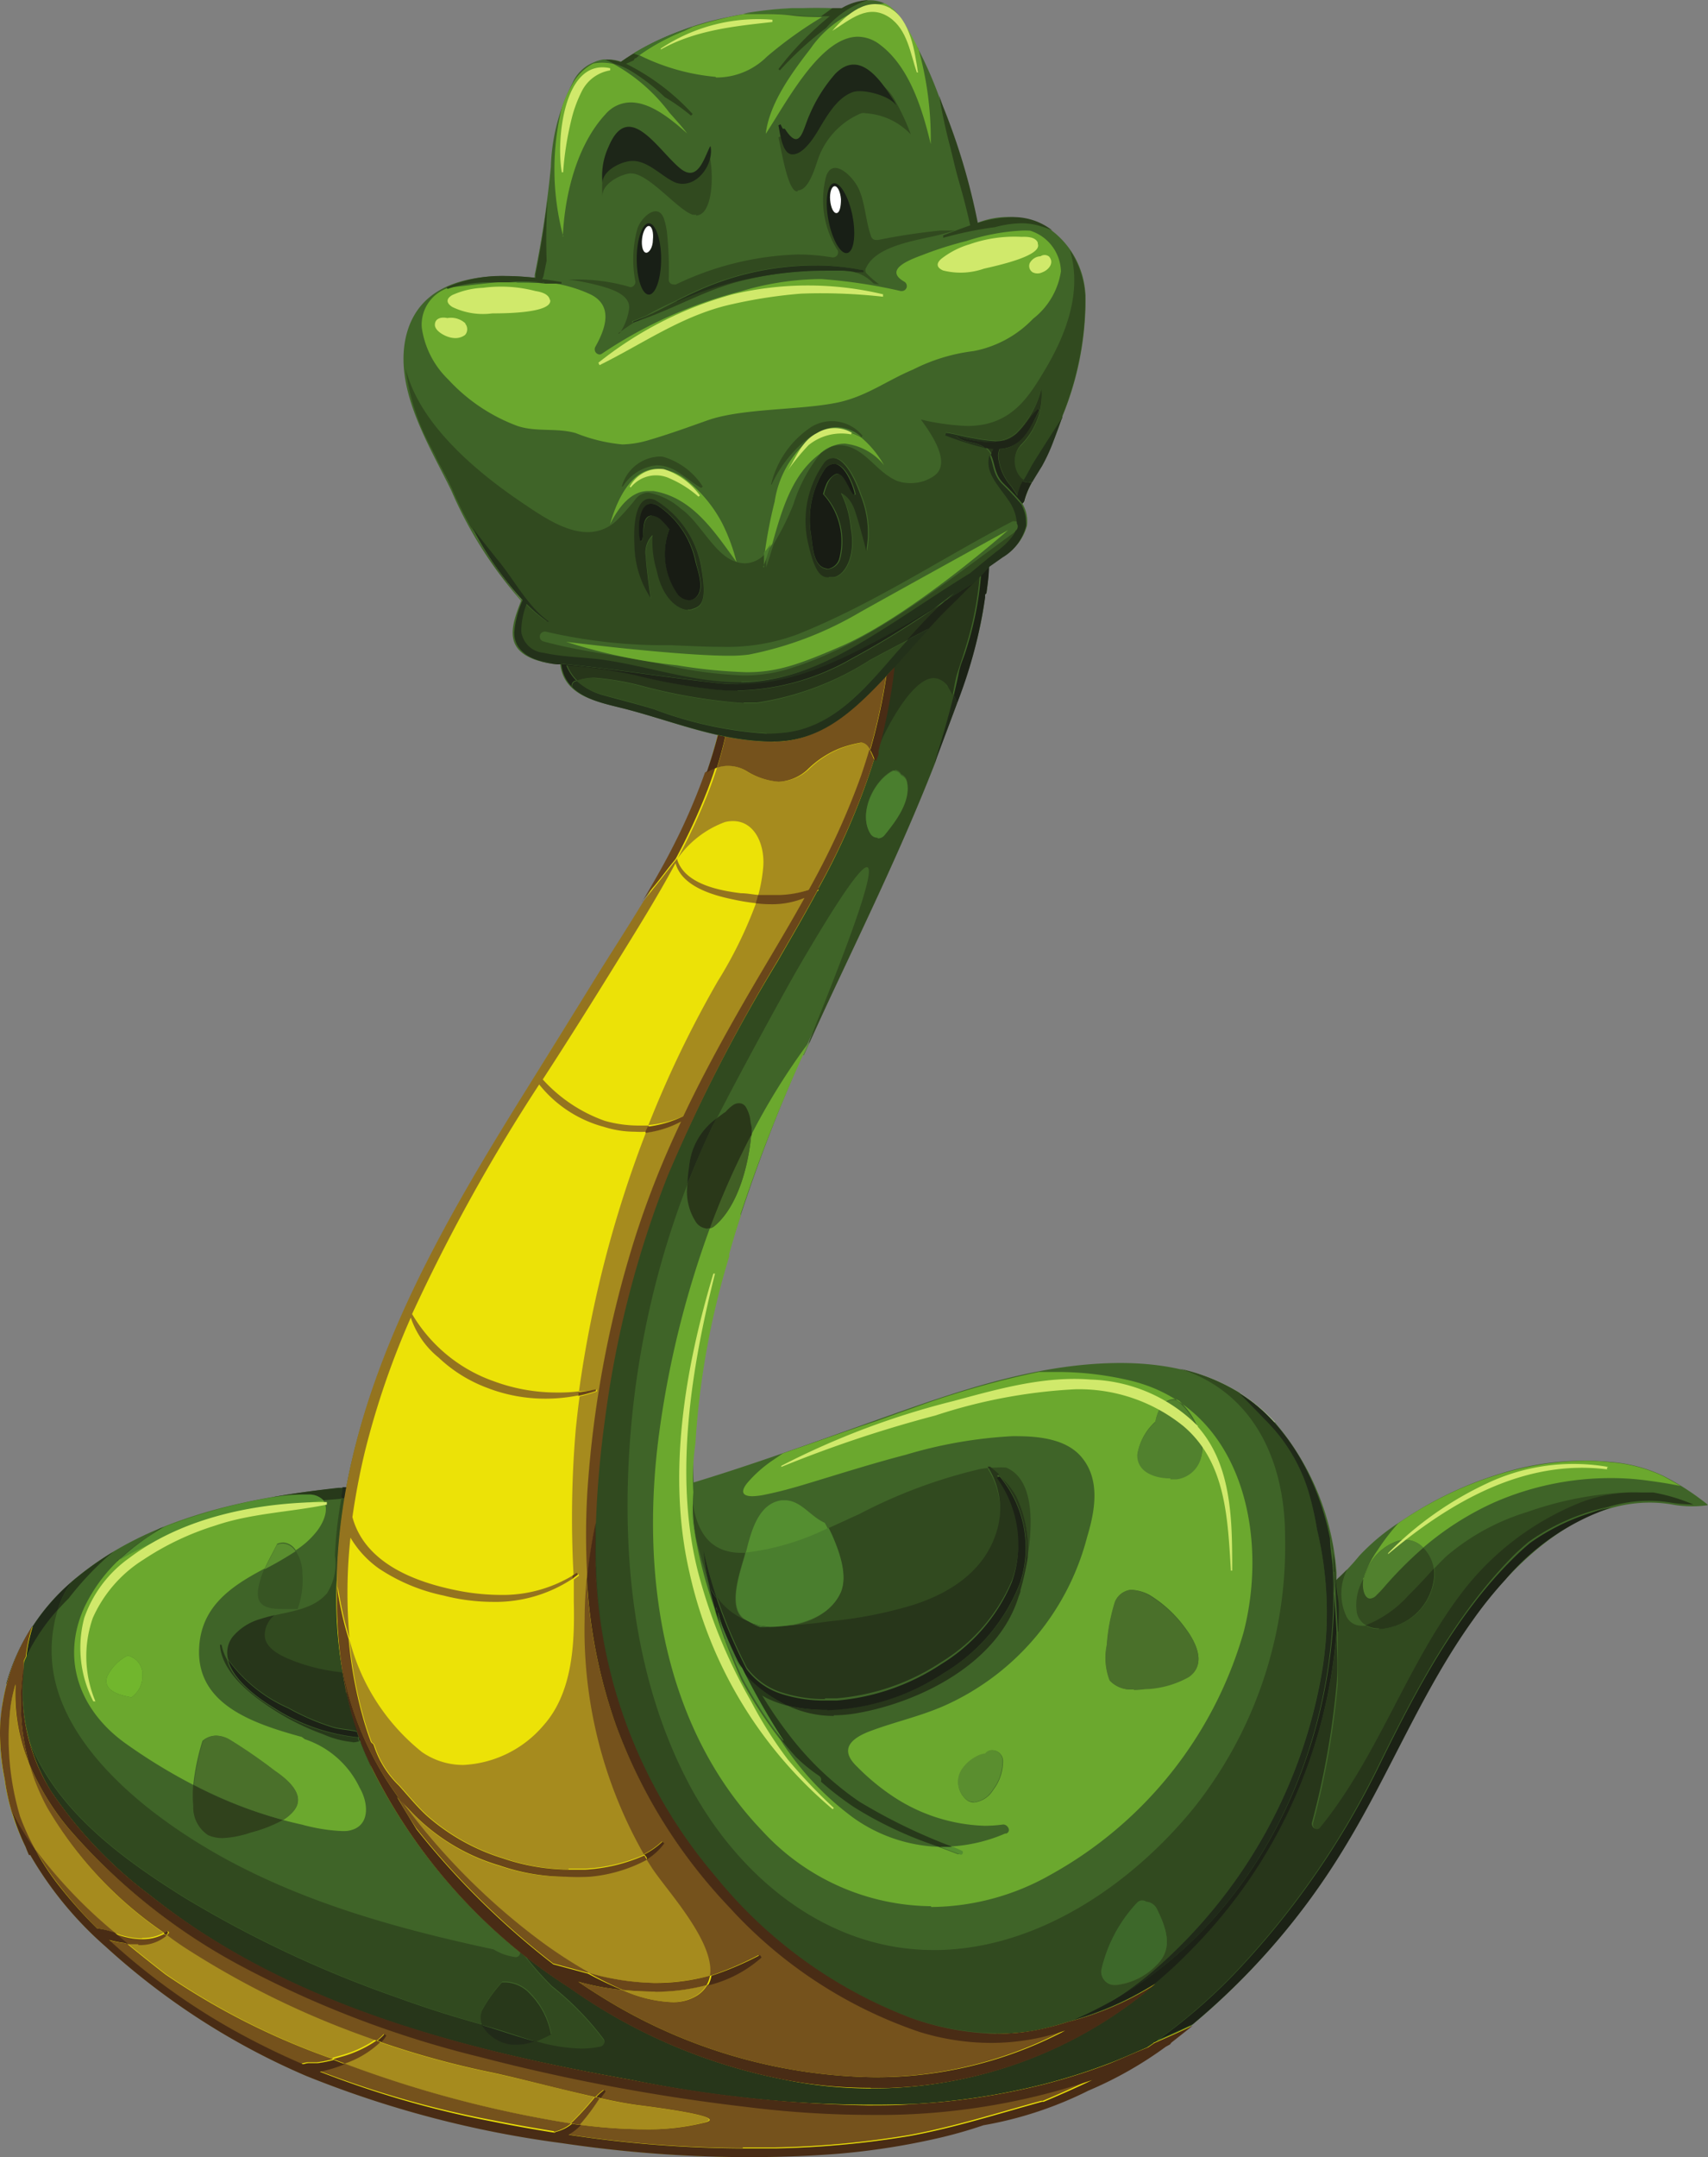 <svg id="Layer_1" data-name="Layer 1" xmlns="http://www.w3.org/2000/svg" viewBox="0 0 105.61 133.33"><rect x="0" y="0" width="105.61" height="133.33" fill="#808080" stroke="none"/><title>GreenSnake</title><path id="path12984" d="M105.59,93a16,16,0,0,0-2.73-1.77,9.23,9.23,0,0,0-3.29-.87,17.16,17.16,0,0,0-6.68.69A22.5,22.5,0,0,0,86.68,94a13.17,13.17,0,0,0-2.62,2.15,16.08,16.08,0,0,1-1.32,1.42l-.1.11,0-.48a16,16,0,0,0-3.82-9.29c-2.58-2.84-6.27-3.73-9.93-3.66-4.45.08-8.79,1.44-13,2.92s-8.61,3.13-13,4.46c-.25-4.69.83-9.38,2.08-13.88a104.12,104.12,0,0,1,6.27-16c2.37-5.06,4.83-10.08,6.81-15.32,1.17-3.09,2.52-6.37,2.87-9.69l.08-.08c.31-2.4.45-5.74-1.87-7.19-1.81-1.14-4.1-.68-6,0A17.1,17.1,0,0,0,47.31,33a5.63,5.63,0,0,0-1.73,2.93,10.79,10.79,0,0,0-.21,2.6c0-.17,0-.35,0-.52h-.11a25.2,25.2,0,0,1-.06,2.89l-.06.24,0,.06a30.74,30.74,0,0,1-3.56,11.41c-1.34,2.58-2.94,5-4.48,7.46s-3.13,5-4.69,7.54c-4.66,7.49-9.34,15.51-11,24.32C15.52,92.5,9,93.75,4.35,97.84a12.75,12.75,0,0,0-4.17,7.3,12.92,12.92,0,0,0,.09,4.76,13.25,13.25,0,0,0,1.32,4.25c.06.17.13.33.2.49l.08,0a22.44,22.44,0,0,0,4.65,5.65,44.22,44.22,0,0,0,12.41,8,64.81,64.81,0,0,0,15.84,4.16,75.76,75.76,0,0,0,16.89.66,44.35,44.35,0,0,0,6.18-.95,28.28,28.28,0,0,0,2.9-.82,23.45,23.45,0,0,0,6.49-2.14A23.74,23.74,0,0,0,72,126.51l.27-.15.07-.1,1-.79a43.48,43.48,0,0,0,9.73-11.23c2.79-4.59,4.76-9.63,7.9-14,2.8-3.92,7.19-8.08,12.35-7.26a6.84,6.84,0,0,0,2.25.06h0" fill="#3f6428"/><path id="path12986" d="M48.24,100.59q-.32,0-.63,0c1.77,0,3.64-.58,4.35-2.14.49-1.08-.11-2.56-.55-3.57-.07-.14-.13-.28-.21-.42.67-.29,1.31-.6,1.92-.87A31.61,31.61,0,0,1,60.6,90.8a5.66,5.66,0,0,1,1-.09,4.17,4.17,0,0,1,.61,0c2.27.94,1.48,5.38.88,7.57a19.43,19.43,0,0,0,.45-2v-.19a7.45,7.45,0,0,0-.71-3.6,4.87,4.87,0,0,0-1-1.24l-.05,0h0c-.18-.17-.37-.32-.56-.48h-.15a4.79,4.79,0,0,1,.61,3.82c-.71,2.64-3,4.07-5.45,4.8a26.65,26.65,0,0,1-4.93.94,30.22,30.22,0,0,1-3.06.29m-1.71-.24a4.17,4.17,0,0,1-2.2-1.58,27.52,27.52,0,0,1-.84-3,17.43,17.43,0,0,0,.29,1.9c-.26-.86-.54-1.78-.75-2.7a21.42,21.42,0,0,1-.29-2.62l0-.4c.13,2.09.75,4,3.11,4h.23c-.26,1-1.18,3.36-.08,4.11a3.6,3.6,0,0,0,.5.29" fill="#314a1f"/><path id="path12988" d="M51.56,106.06a6.57,6.57,0,0,1-2.88-.65h0a6.57,6.57,0,0,0,2.88.65,8.19,8.19,0,0,0,1.37-.12c3.9-.66,8.83-3.09,10.07-7.27,0-.1.07-.22.1-.35,0,.13-.07.25-.1.35-1.24,4.18-6.17,6.61-10.07,7.27a8.19,8.19,0,0,1-1.37.12" fill="#314a1f"/><path id="path12990" d="M51.56,106.06a6.57,6.57,0,0,1-2.88-.65,10.26,10.26,0,0,0,2.34.28h.14a13.8,13.8,0,0,0,7.22-2.3,11.22,11.22,0,0,0,4.72-5.6,6.85,6.85,0,0,0-1.26-6.54,4.87,4.87,0,0,1,1,1.24,7.45,7.45,0,0,1,.71,3.6v.19a19.43,19.43,0,0,1-.45,2c0,.13-.07.25-.1.35-1.24,4.18-6.17,6.61-10.07,7.27a8.19,8.19,0,0,1-1.37.12m-.55-1a8.65,8.65,0,0,1-2.67-.41,4.31,4.31,0,0,1-2.16-1.54,31.5,31.5,0,0,1-1.85-4.36,4.17,4.17,0,0,0,2.2,1.58,4.25,4.25,0,0,0,.49.21h.59q.31,0,.63,0a30.22,30.22,0,0,0,3.06-.29,26.65,26.65,0,0,0,4.93-.94c2.44-.73,4.74-2.16,5.45-4.8a4.79,4.79,0,0,0-.61-3.82h.15c.19.16.38.31.56.48l-.12.08a7,7,0,0,1,.92,6.45,10.91,10.91,0,0,1-4.36,5.06,13.77,13.77,0,0,1-6.47,2.25c-.25,0-.49,0-.74,0" fill="#27361a"/><path id="path12992" d="M83.08,97.25,83.3,97h0l-.22.24m-4.29-9.34a10.13,10.13,0,0,0-2.15-1.8h0A11.75,11.75,0,0,0,73,84.63h0a11,11,0,0,1,5.85,3.28M49.67,65.21h0c.12-.26.23-.51.34-.77-.11.26-.23.51-.34.77m.37-.82c.4-.88.8-1.76,1.21-2.64,2.37-5.06,4.83-10.08,6.81-15.32h0c-2,5.24-4.44,10.26-6.81,15.32-.41.88-.81,1.75-1.2,2.63h0" fill="#b1c495"/><path id="path12994" d="M36,126.66a10.63,10.63,0,0,1-2.91-.49c.34-.13.68-.3,1-.46a4.75,4.75,0,0,0-1.3-2.52,2.16,2.16,0,0,0-1.48-.71l-.25,0a8.58,8.58,0,0,0-1.22,1.7,1.14,1.14,0,0,0,0,.94h-.05c-1.79-.49-3.57-1.06-5.32-1.7a69.88,69.88,0,0,1-13.07-6.15c-3.55-2.22-7.44-5-9.29-9-.11-.23-.21-.45-.3-.68a13.65,13.65,0,0,1-.33-4.48h0c0-.15,0-.31,0-.46l.13-.27v0A12.71,12.71,0,0,1,3.57,99.5a8.52,8.52,0,0,0-.37,2.88c.16,4,3.39,7.4,6.32,9.65,6.15,4.71,13.62,6.88,21,8.46a3.4,3.4,0,0,0,1.38.48h0a.27.27,0,0,0,.25-.33l.22.17a19.7,19.7,0,0,0,1.76,2,17.74,17.74,0,0,1,3.2,3.28.31.31,0,0,1-.18.45,5.47,5.47,0,0,1-1.21.13m25.6-1a16.48,16.48,0,0,1-5.38-1,28.61,28.61,0,0,1-12-8.7,31.75,31.75,0,0,1-6.42-12.28h0a33.32,33.32,0,0,1-1-9.66v0a62.7,62.7,0,0,1,.57-6.47,63.35,63.35,0,0,1,3.88-15,104.6,104.6,0,0,1,6.84-13.27c.83-1.44,1.66-2.86,2.44-4.31l.08-.06,0-.13a42.9,42.9,0,0,0,3.56-8.35.19.19,0,0,0,0-.07l.29-.62c.29-.64,1.89-3.93,3.27-3.93a1.07,1.07,0,0,1,.89.58A4.39,4.39,0,0,1,59,43c-.34,1.39-.75,2.77-1.17,4.13.08-.22.17-.43.25-.65-2,5.24-4.44,10.26-6.81,15.32-.41.88-.81,1.76-1.21,2.64l-.12.16c1.09-2.77,4.48-11,3.66-11-.36,0-1.56,1.62-4.15,6.06-1,1.71-4.06,7.34-5.14,9.5A4.13,4.13,0,0,0,42.62,72c0,.37-.09.78-.11,1.19a55.21,55.21,0,0,0-3.58,16.19c-.48,7.14.33,14.63,3.73,21,3.07,5.72,8.52,10.15,15.05,10.15H58c6.22-.11,12-4.08,15.84-8.81A26,26,0,0,0,79.46,95c0-4.88-2.08-9-6.51-10.4a11.75,11.75,0,0,1,3.68,1.48c.53.55,1.07,1.09,1.6,1.65a10.51,10.51,0,0,1,2.67,4.41,18.84,18.84,0,0,1,.53,2.34,22.2,22.2,0,0,1,.27,9.06A31.44,31.44,0,0,1,71.11,122h0a21.2,21.2,0,0,1-3.35,2.23A12.86,12.86,0,0,1,66,125h0a15.73,15.73,0,0,1-2.15.54h0a12.56,12.56,0,0,1-2.2.18m9-8.22a.44.44,0,0,0-.32.15,8.93,8.93,0,0,0-2.2,4.13.79.79,0,0,0,.82.92H69a4.08,4.08,0,0,0,2.52-1.25c1.06-1,.59-2.26,0-3.4a.81.81,0,0,0-.67-.47.47.47,0,0,0-.26-.08M55.34,47.62a.25.25,0,0,0-.14,0c-1.18.6-2.16,2.66-1.37,3.89a.5.5,0,0,0,.44.23.52.52,0,0,0,.42-.19c.69-.85,1.62-2.06,1.4-3.22a.62.62,0,0,0-.38-.49.44.44,0,0,0-.37-.26M81.5,113.11a.34.34,0,0,1-.31-.4,50.67,50.67,0,0,0,1.53-8.63c0-1.08,0-2.16,0-3.24,0-.63,0-1.27,0-1.91s-.15-1.18-.21-1.78c0-.19,0-.39,0-.58l0-.14c0-.31-.09-.62-.14-.92q.06.66.09,1.32c0-.55-.11-1.11-.16-1.66a16.44,16.44,0,0,0-1.61-4.55,17.44,17.44,0,0,1,1.92,6.58l0,.48.1-.11c.12-.1.23-.21.34-.32L83.3,97a3.3,3.3,0,0,0-.07,2.86,1,1,0,0,0,.92.62,1.15,1.15,0,0,0,.31,0,1.61,1.61,0,0,0,.82.2,2.83,2.83,0,0,0,.71-.1,3.54,3.54,0,0,0,2.7-3,2.29,2.29,0,0,0,0-.64c.24-.25.48-.5.73-.74a13.88,13.88,0,0,1,5-2.74,21.59,21.59,0,0,1,6.21-1.22H101a9.78,9.78,0,0,1,3.77.85h0a11.32,11.32,0,0,0-2.47-.74c-.36,0-.72,0-1.08,0a9.3,9.3,0,0,0-3.4.61,17.32,17.32,0,0,0-7.26,5.45c-3.5,4.54-5.24,10.21-8.87,14.65a.23.23,0,0,1-.19.1m-60.32-9.73a11.57,11.57,0,0,1-3-.69c-.67-.26-1.8-.73-1.84-1.62A1.56,1.56,0,0,1,17,99.84a8.56,8.56,0,0,0-.87.23c1.42-.47,3.1-.44,4.09-1.59a3.41,3.41,0,0,0,.49-2.32,25.19,25.19,0,0,1,.4-3.56l.21,0a34.52,34.52,0,0,0-.45,4.33h0a32.57,32.57,0,0,0,.31,6.47M80.69,90.6l0,0,0,0m-1.87-2.66,0,0a10.13,10.13,0,0,0-2.15-1.8,10.13,10.13,0,0,1,2.15,1.8h0l0,0" fill="#314a1f"/><path id="path12996" d="M69,122.66h-.08a.79.79,0,0,1-.82-.92,8.93,8.93,0,0,1,2.2-4.13.44.44,0,0,1,.32-.15.47.47,0,0,1,.26.08.81.81,0,0,1,.67.47c.56,1.14,1,2.39,0,3.4A4.08,4.08,0,0,1,69,122.66" fill="#3d682a"/><path id="path12998" d="M14.48,101.1a3.48,3.48,0,0,1,1.65-1,3.48,3.48,0,0,0-1.65,1" fill="#314a1f"/><path id="path13000" d="M22.06,107c-.47-.12-1-.13-1.5-.27a14.34,14.34,0,0,1-2.73-1.18,9.16,9.16,0,0,1-3.73-3,1.6,1.6,0,0,1,.38-1.49h0a3.48,3.48,0,0,1,1.65-1,8.56,8.56,0,0,1,.87-.23,1.56,1.56,0,0,0-.63,1.23c0,.89,1.17,1.36,1.84,1.62a11.57,11.57,0,0,0,3,.69,22.46,22.46,0,0,0,.88,3.64" fill="#27361a"/><path id="path13002" d="M40.85,53.91l.36-.63-.35.63h0" fill="#b1c495"/><path id="path13004" d="M54.26,46.45a.19.19,0,0,0,0-.07h0a34.47,34.47,0,0,0,1-5.2c.7-.78,1.39-1.57,2.1-2.34h0c.15-.15.29-.3.43-.46h0c.46-.48.94-.95,1.41-1.42l.86-.86.1-.1h0l.42-.43a20.51,20.51,0,0,1-.92,4.6c-.14.47-.3.93-.45,1.39s-.2.93-.31,1.4a4.39,4.39,0,0,0-.27-.47,1.07,1.07,0,0,0-.89-.58c-1.38,0-3,3.29-3.27,3.93l-.29.62" fill="#27361a"/><path id="path13006" d="M59.18,43.47h0a29.72,29.72,0,0,0,1.73-6.53,29.72,29.72,0,0,1-1.73,6.53m1.73-6.53v0m0-.08v0m0,0v0" fill="#b1c495"/><path id="path13008" d="M53.62,130.15a82.6,82.6,0,0,1-14.53-1.57C28.66,126.71,17.85,124,9.33,117.19a26.68,26.68,0,0,1-6.17-6.46h0a10.78,10.78,0,0,1-1.37-3.13c.09.23.19.45.3.68,1.85,4,5.74,6.78,9.29,9a69.88,69.88,0,0,0,13.07,6.15c1.75.64,3.53,1.21,5.32,1.7h.05a2.48,2.48,0,0,0,1.86,1.21l.35,0a3.12,3.12,0,0,0,1-.21,10.63,10.63,0,0,0,2.91.49,5.47,5.47,0,0,0,1.21-.13.31.31,0,0,0,.18-.45,17.74,17.74,0,0,0-3.2-3.28,19.7,19.7,0,0,1-1.76-2c1.08.85,2.06,1.52,2.83,2.07a34.12,34.12,0,0,0,13,5.61,28,28,0,0,0,14.11-.77h0a28.78,28.78,0,0,0,11.46-7.31,31.29,31.29,0,0,0,8.88-19.57c0,1.08.09,2.16,0,3.24a50.67,50.67,0,0,1-1.53,8.63.34.34,0,0,0,.31.4.23.23,0,0,0,.19-.1c3.63-4.44,5.37-10.11,8.87-14.65a17.32,17.32,0,0,1,7.26-5.45,9.3,9.3,0,0,1,3.4-.61c.36,0,.72,0,1.08,0a11.32,11.32,0,0,1,2.47.74,9.58,9.58,0,0,1-1.41-.12h0a8.6,8.6,0,0,0-1.32-.11c-3.49,0-6.58,2.19-9,4.83a14.79,14.79,0,0,1,6.55-4.47,13.41,13.41,0,0,0-5,2.18q-.45.38-.87.78C90,99.74,87.55,104.43,85.3,109a51.13,51.13,0,0,1-9,13,33.79,33.79,0,0,1-5,4.29h0l-.41.28h0c-.8.33-1.59.7-2.39,1a37.21,37.21,0,0,1-4,1.27,42.35,42.35,0,0,1-8.15,1.23c-.94.05-1.88.08-2.82.08" fill="#27361a"/><path id="path13010" d="M93,97.74h0" fill="#27361a"/><path id="path13012" d="M93,97.71l0,0,0,0m-10.54-.56,0-.32q0-.66-.09-1.32c0,.3.1.61.14.92l0,.14c0,.19,0,.39,0,.58" fill="#27361a"/><path id="path13014" d="M58.39,114.16h-.3a23.88,23.88,0,0,1-5.28-2.46,19.61,19.61,0,0,1-2.05-1.58.3.3,0,0,0-.12-.36,9.85,9.85,0,0,1-1.42-1.16c-.27-.3-.54-.6-.79-.92l-.09-.11a45.37,45.37,0,0,1-2.55-4.47,6.47,6.47,0,0,0,.91,1,8.81,8.81,0,0,0,2,1.33,6.8,6.8,0,0,1-1.1-.38,3.5,3.5,0,0,1-.47-.25,25.72,25.72,0,0,0,1.63,2.39,18.92,18.92,0,0,0,4.36,4.16,34.83,34.83,0,0,0,5.8,2.81l-.51,0M44.33,99.75c0-.14-.11-.29-.16-.44-.15-.53-.28-1.07-.39-1.61.12.4.23.79.32,1.17h0c.08.3.15.59.23.88" fill="#27391a"/><path id="path13016" d="M44.1,98.87c-.09-.38-.2-.77-.32-1.17a17.43,17.43,0,0,1-.29-1.9,27.52,27.52,0,0,0,.84,3,7.91,7.91,0,0,1-.44-.68q.12.41.21.78m17.74-7.62-.06,0h0l.05,0" fill="#202a19"/><path id="path13018" d="M51.16,105.69H51a10.26,10.26,0,0,1-2.34-.28,8.81,8.81,0,0,1-2-1.33,6.47,6.47,0,0,1-.91-1s0,0,0,0a32.15,32.15,0,0,1-1.44-3.3c-.08-.29-.15-.58-.23-.88h0q-.09-.37-.21-.78a7.91,7.91,0,0,0,.44.68,31.5,31.5,0,0,0,1.85,4.36,4.31,4.31,0,0,0,2.16,1.54,8.65,8.65,0,0,0,2.67.41c.25,0,.49,0,.74,0a13.77,13.77,0,0,0,6.47-2.25,10.91,10.91,0,0,0,4.36-5.06,7,7,0,0,0-.92-6.45l.12-.08.06,0a6.85,6.85,0,0,1,1.26,6.54,11.22,11.22,0,0,1-4.72,5.6,13.8,13.8,0,0,1-7.22,2.3" fill="#1c2216"/><path id="path13020" d="M73.38,125.47h0a43.48,43.48,0,0,0,9.73-11.23c2.79-4.59,4.76-9.63,7.9-14a25.07,25.07,0,0,1,2-2.49,25.07,25.07,0,0,0-2,2.49c-3.14,4.38-5.11,9.42-7.9,14a43.48,43.48,0,0,1-9.73,11.23" fill="#789b76"/><path id="path13022" d="M.41,104.09h0" fill="#202a19"/><path id="path13024" d="M4.35,97.84c.14-.13.29-.25.44-.37-.15.12-.3.24-.44.37m.47-.4h0" fill="#789b76"/><path id="path13026" d="M3.57,99.5a5.8,5.8,0,0,1,.87-1.74l-.09.08h0c.14-.13.29-.25.44-.37l0,0h0A20.14,20.14,0,0,1,7,95.92c-.16.14-.32.26-.47.4a19,19,0,0,0-2.28,2.47c-.23.23-.46.47-.67.71" fill="#27391a"/><path id="path13028" d="M.42,104.06a12.9,12.9,0,0,1,3.93-6.22h0l.09-.08a5.8,5.8,0,0,0-.87,1.74,12.71,12.71,0,0,0-1.94,2.87,9,9,0,0,1,.4-1.85H2a12.74,12.74,0,0,0-1.61,3.54" fill="#202a19"/><path id="path13030" d="M93,97.73l0,0,0,0m0,0h0" fill="#789b76"/><path id="path13032" d="M71.36,126.26a33.79,33.79,0,0,0,5-4.29,51.13,51.13,0,0,0,9-13c2.25-4.58,4.71-9.27,8.39-12.83q.42-.41.87-.78a13.41,13.41,0,0,1,5-2.18,14.79,14.79,0,0,0-6.55,4.47h0l0,0,0,0h0a25.07,25.07,0,0,0-2,2.49c-3.14,4.38-5.11,9.42-7.9,14a43.48,43.48,0,0,1-9.73,11.23l.32-.26h0c-.77.36-1.55.72-2.34,1.05" fill="#1c2216"/><path id="path13034" d="M80.69,90.62v0m0,0a13.35,13.35,0,0,0-1.85-2.64,13.35,13.35,0,0,1,1.85,2.64" fill="#789b76"/><path id="path13036" d="M76.64,86.11h0" fill="#517248"/><path id="path13038" d="M66,125a12.86,12.86,0,0,0,1.76-.74A21.2,21.2,0,0,0,71.1,122h0A31.44,31.44,0,0,0,81.7,103.57a22.2,22.2,0,0,0-.27-9.06,18.84,18.84,0,0,0-.53-2.34,10.51,10.51,0,0,0-2.67-4.41c-.53-.56-1.07-1.1-1.6-1.65h0a10.13,10.13,0,0,1,2.15,1.8l0,0a13.35,13.35,0,0,1,1.85,2.64l0,0v0a16.44,16.44,0,0,1,1.61,4.55c0,.55.11,1.11.16,1.66C83,107.41,78,118.48,68.74,123.69a23,23,0,0,1-2.33,1.16L66,125" fill="#202a19"/><path id="path13040" d="M23,109.29l-.06-.13.06.13h0m-.07-.15h0m-1.09-1.46A5.87,5.87,0,0,1,20,107.2a15.36,15.36,0,0,1-3-1.47c-1.33-.86-3.29-2.28-3.4-4.07h.1a3,3,0,0,0,.35.94c.29,1.22,1.82,2.34,2.73,2.9h0a11.81,11.81,0,0,0,5.36,1.9c0,.07,0,.14.08.22a1.23,1.23,0,0,1-.44.07" fill="#27391a"/><path id="path13042" d="M22.19,107.39a11.81,11.81,0,0,1-5.36-1.9,11.88,11.88,0,0,0,5.34,1.89l-.07-.25.09.26m-1-4h0a32.57,32.57,0,0,1-.31-6.47h0c0,.56,0,1.12,0,1.68a30.71,30.71,0,0,0,.35,4.79m61.49-2.54c-.06-1.23-.15-2.46-.18-3.69.06.6.13,1.19.21,1.78s0,1.28,0,1.91" fill="#202a19"/><path id="path13044" d="M7.26,96.48c.33-.29.67-.58,1-.85.53-.41,1.07-.8,1.63-1.16l.23-.1a15,15,0,0,0-2.74,2l-.14.09" fill="#27391a"/><path id="path13046" d="M21,92h0m.05,0,.42,0h0l-.42,0" fill="#789b76"/><path id="path13048" d="M20,92.73a1.2,1.2,0,0,0-.9-.36h-.45a10.23,10.23,0,0,0-1.65.15h-.06c1.36-.24,2.72-.42,4-.56H21l.42,0h0l-.26,0c0,.23,0,.46-.07.68L20,92.73" fill="#27391a"/><path id="path13050" d="M21.11,92.6c0-.22.05-.45.07-.68l.26,0-.12.68-.21,0" fill="#202a19"/><path id="path13052" d="M57.81,47.08c.42-1.36.83-2.74,1.17-4.13.07.17.14.34.2.52-.37,1-.75,2-1.12,3h0c-.08.22-.17.43-.25.65" fill="#202a19"/><path id="path13054" d="M60.91,36.94h0" fill="#202a19"/><path id="path13056" d="M60.92,36.87h0" fill="#202a19"/><path id="path13058" d="M60.92,36.83v0" fill="#202a19"/><path id="path13060" d="M60.93,36.79v0" fill="#202a19"/><path id="path13062" d="M22.17,107.38a11.88,11.88,0,0,1-5.34-1.89h0c-.91-.56-2.44-1.68-2.73-2.9a9.16,9.16,0,0,0,3.73,3,14.34,14.34,0,0,0,2.73,1.18c.47.14,1,.15,1.5.27a22.46,22.46,0,0,1-.88-3.64h0c.07.4.14.8.22,1.2v0a21.66,21.66,0,0,0,.69,2.51l.07.25" fill="#1c2216"/><path id="path13064" d="M59.18,43.47c-.06-.18-.13-.35-.2-.52.11-.47.22-.93.31-1.4s.31-.92.45-1.39a20.51,20.51,0,0,0,.92-4.6l.49-.53h0c0,.57-.09,1.13-.16,1.64l-.08.08h0v.12h0v.07h0a29.72,29.72,0,0,1-1.73,6.53" fill="#1c2216"/><path id="path13066" d="M62.33,127.72a27.75,27.75,0,0,0,9.06-5.1h0a19.61,19.61,0,0,1-5,2.23,23,23,0,0,0,2.33-1.16C78,118.48,83,107.41,82.46,96.83l0,.32c0,1.23.12,2.46.18,3.69a31.29,31.29,0,0,1-8.88,19.57,28.78,28.78,0,0,1-11.46,7.31" fill="#1c2216"/><path id="path13068" d="M71.35,126.27l-.41.28c-.8.33-1.59.7-2.39,1a37.21,37.21,0,0,1-4,1.27,42.35,42.35,0,0,1-8.15,1.23,73.32,73.32,0,0,1-17.35-1.49C28.66,126.71,17.85,124,9.33,117.19a26.68,26.68,0,0,1-6.17-6.46,12.13,12.13,0,0,1-1.66-8.07l.13-.27a9,9,0,0,1,.4-1.87,12.34,12.34,0,0,0-1.85,4.62,12.92,12.92,0,0,0,.09,4.76,13.25,13.25,0,0,0,1.32,4.25c.06.17.13.33.2.49l.08,0a22.44,22.44,0,0,0,4.65,5.65,44.22,44.22,0,0,0,12.41,8,64.81,64.81,0,0,0,15.84,4.16,75.76,75.76,0,0,0,16.89.66,44.35,44.35,0,0,0,6.18-.95,28.28,28.28,0,0,0,2.9-.82,23.45,23.45,0,0,0,6.49-2.14A23.74,23.74,0,0,0,72,126.51l.27-.15.07-.1,1-.79.32-.26c-.78.37-1.56.72-2.35,1.06" fill="#ece207"/><path id="path13070" d="M39.83,131.61a31.78,31.78,0,0,1-4-.28,13.09,13.09,0,0,0,1.23-1.65c.88.2,1.68.35,2.29.43,5.88.75,4.39,1,4.14,1.09a14.42,14.42,0,0,1-3.68.41m-4.53-.36a71.68,71.68,0,0,1-14-3.7,6,6,0,0,0,2.2-1.33,54.2,54.2,0,0,0,6.77,1.86c1.5.31,4.23,1,6.5,1.54a17.9,17.9,0,0,1-1.49,1.63m-14.7-4A44.38,44.38,0,0,1,10.23,122c-.78-.61-1.59-1.25-2.39-1.91l.38,0,.32,0a2.51,2.51,0,0,0,1.73-.57c.34.25.69.48,1,.72a54.1,54.1,0,0,0,11.26,5.56l.7.25a7.2,7.2,0,0,1-2.18,1l-.49.14M8.79,119.81a4.23,4.23,0,0,1-1-.12,5.37,5.37,0,0,1-.75-.23,30.14,30.14,0,0,1-4.91-5.13,15.47,15.47,0,0,1-.91-2,16.83,16.83,0,0,1-.59-6.77,9.45,9.45,0,0,1,.31-1.4A11.11,11.11,0,0,0,1.8,109a13.39,13.39,0,0,0,1.1,2.68,24,24,0,0,0,7.22,7.79,2.75,2.75,0,0,1-1.33.32" fill="#a68b1e"/><path id="path13072" d="M1.57,114.12h0m0,0h0m-.79-2,0-.08h0l0,.08" fill="#b0a030"/><path id="path13074" d="M1.79,107.6h0a12.92,12.92,0,0,1-.39-3.17c0-.43,0-.86.06-1.3h0a13.65,13.65,0,0,0,.33,4.48" fill="#252c18"/><path id="path13076" d="M3.16,110.73a10.84,10.84,0,0,1-1.37-3.14h0a10.78,10.78,0,0,0,1.37,3.13" fill="#1f2316"/><path id="path13078" d="M45.92,132.77a74.21,74.21,0,0,1-10.83-.84,3.65,3.65,0,0,0,.76-.6,31.78,31.78,0,0,0,4,.28,14.42,14.42,0,0,0,3.68-.41c.25-.07,1.74-.34-4.14-1.09-.61-.08-1.41-.23-2.29-.43l.3-.41-.09-.09a3.5,3.5,0,0,0-.5.44c-2.27-.51-5-1.23-6.5-1.54a54.2,54.2,0,0,1-6.77-1.86,2.26,2.26,0,0,0,.3-.41l-.12-.08a3.24,3.24,0,0,1-.43.4l-.7-.25a54.1,54.1,0,0,1-11.26-5.56c-.35-.24-.7-.47-1-.72l.13-.14-.07-.09a1.13,1.13,0,0,1-.21.12A24,24,0,0,1,2.9,111.7,13.39,13.39,0,0,1,1.8,109a15.75,15.75,0,0,0,2.43,4,37.32,37.32,0,0,0,10.86,8.58,63.45,63.45,0,0,0,14.45,5.48,121,121,0,0,0,16.66,3.12,62.21,62.21,0,0,0,7.52.48,41.31,41.31,0,0,0,13.76-2.15c-1,.48-2,.92-3,1.34l-.1,0c-2.74.75-5.41,1.61-8.21,2.12a56.85,56.85,0,0,1-8.23.76c-.66,0-1.32,0-2,0m-11.67-1c-1.25-.2-2.5-.42-3.74-.67A60.84,60.84,0,0,1,19.74,128a8,8,0,0,0,1.5-.45l.08,0a71.68,71.68,0,0,0,14,3.7,2.55,2.55,0,0,1-1,.5l-.08.05m-15.58-4.22c-1.22-.52-2.42-1.1-3.6-1.73a40.63,40.63,0,0,1-8.37-5.94,6.88,6.88,0,0,0,1.14.21c.8.66,1.61,1.3,2.39,1.91a44.38,44.38,0,0,0,10.37,5.24,6.94,6.94,0,0,1-1,.2l-.21,0h-.26a1,1,0,0,0-.38.06l-.07,0M7.06,119.46A5,5,0,0,0,6,119.19a28.29,28.29,0,0,1-2.41-2.74,15.15,15.15,0,0,1-1.39-2.12,30.14,30.14,0,0,0,4.91,5.13" fill="#75521c"/><path id="path13080" d="M48.4,89.83h0c1.94-.67,3.86-1.36,5.79-2-1.93.69-3.86,1.38-5.8,2m-5.52-.47A50,50,0,0,1,45,77.8a49.88,49.88,0,0,0-2.09,11.55h0m13-2.19.63-.22-.63.22M45,77.75h0l0-.08,0,.08h0m0-.12v0m.72-2.38v0m0-.1,0-.06,0,.06m0-.09a98.33,98.33,0,0,1,3.87-9.86h0a99.11,99.11,0,0,0-3.87,9.85M50,64.44l0-.06h0a.43.43,0,0,1,0,.07" fill="#3f6428"/><path id="path13082" d="M57.56,117.82a14.33,14.33,0,0,1-10.45-4.68c-6.21-6.49-7.52-16-6.34-24.65a60,60,0,0,1,3.12-12.57.6.6,0,0,0,.29-.14c1.43-1.19,2.1-3.71,2.27-5.63a41,41,0,0,1,3.47-5.6c-.11.26-.19.47-.25.62v0a98.33,98.33,0,0,0-3.87,9.86v0l0,.06,0,.07v0c-.25.77-.49,1.55-.71,2.34v.08l0,.08h0v0a50,50,0,0,0-2.09,11.56c-.06.42-.11.85-.13,1.29a14.25,14.25,0,0,0,0,1.73A10.79,10.79,0,0,0,43,95a27.92,27.92,0,0,0,1.14,4.31c.14.49.29,1,.46,1.44.07.22.15.43.23.65.31.8.65,1.62,1,2.42a26.73,26.73,0,0,0,2.44,3.74,18.06,18.06,0,0,0,4.46,4.77,9.67,9.67,0,0,0,5.29,1.82l1.22.46h0c.12,0,.19-.19.06-.25l-.52-.23a9.93,9.93,0,0,0,3.37-.8h0l.07,0c.33-.14.1-.56-.19-.56h0a8.74,8.74,0,0,1-1.14.08,10.83,10.83,0,0,1-5.56-1.74A13.91,13.91,0,0,1,53,109.2c-1.18-1.12-.31-1.8.91-2.24,1.49-.55,3-.88,4.48-1.53A15.74,15.74,0,0,0,67.22,95c.49-1.62.83-3.53-.34-4.93-.95-1.14-2.67-1.3-4.06-1.3h-.23A28,28,0,0,0,56,89.92c-2.12.55-4.21,1.22-6.31,1.85-.77.23-1.54.44-2.33.6a4.38,4.38,0,0,1-.83.11c-.49,0-.83-.17-.34-.8a7.89,7.89,0,0,1,1.65-1.46l.57-.39c1.94-.67,3.87-1.36,5.8-2l1.7-.61h0l.63-.22a55.45,55.45,0,0,1,7.7-2.2l1,0a19.49,19.49,0,0,1,4.76.56c6.74,1.7,8.47,9.41,6.9,15.51a25,25,0,0,1-11.93,15,15.16,15.16,0,0,1-7.39,2m3.35-9.46a1.49,1.49,0,0,0-.58.2,2.4,2.4,0,0,0-.8.69,1.41,1.41,0,0,0,.28,2,.82.82,0,0,0,.41.11,1.61,1.61,0,0,0,1.17-.77,2.91,2.91,0,0,0,.61-1.86.68.68,0,0,0-.65-.6.56.56,0,0,0-.34.12l-.09.09h0M70,98.27h-.11a1.21,1.21,0,0,0-.94.75,11.72,11.72,0,0,0-.5,2.66,3.88,3.88,0,0,0,.18,2.19,1.75,1.75,0,0,0,1.49.54c.32,0,.63,0,.87-.06a5.89,5.89,0,0,0,2.52-.74c1.13-.75.42-2.15-.23-3a7.69,7.69,0,0,0-2.15-2A2.5,2.5,0,0,0,70,98.27m2.54-11.79a1,1,0,0,0-.76.47,2.69,2.69,0,0,0-.33.91,3.44,3.44,0,0,0-1.11,2c0,1.11,1.13,1.47,2.05,1.47l.36,0a1.8,1.8,0,0,0,1.58-2A4.34,4.34,0,0,0,73,86.67a.56.56,0,0,0-.43-.19" fill="#6ba82e"/><path id="path13084" d="M43,95a10.79,10.79,0,0,1-.29-2.62A21.42,21.42,0,0,0,43,95" fill="#5e9830"/><path id="path13086" d="M44.86,101.4c-.08-.22-.16-.43-.23-.65l.19.54a.36.36,0,0,1,0,.11" fill="#548a2f"/><path id="path13088" d="M49.67,65.21h0l.37-.81v0a.43.43,0,0,1,0,.07c-.11.26-.22.51-.34.77" fill="#4f7e2d"/><path id="path13090" d="M49.67,65.2v0c.06-.15.14-.36.25-.62l.12-.16-.37.81" fill="#5e9830"/><path id="path13092" d="M59.36,114.62h0l-1.22-.46h.3l.51,0,.52.23c.13.06.06.25-.06.25m-11-7.06a26.73,26.73,0,0,1-2.44-3.74c-.39-.8-.73-1.62-1-2.42a7.72,7.72,0,0,0,.93,1.69,45.37,45.37,0,0,0,2.55,4.47m-3.71-6.81c-.17-.47-.32-1-.46-1.44,0,.15.11.3.16.44.09.34.19.67.3,1" fill="#538d30"/><path id="path13094" d="M45.79,103.09a7.72,7.72,0,0,1-.93-1.69.36.36,0,0,0,0-.11l-.19-.54c-.11-.33-.21-.66-.3-1a32.15,32.15,0,0,0,1.44,3.3s0,0,0,0" fill="#497b2e"/><path id="path13096" d="M84.31,97.59a6,6,0,0,1,.88-1.79,13.23,13.23,0,0,1,1.26-1.64l.23-.16a22.5,22.5,0,0,1,6.21-2.93A18.83,18.83,0,0,1,98,90.29a13.77,13.77,0,0,1,1.57.09,9.23,9.23,0,0,1,3.29.87c.35.19.71.39,1.06.6-.66-.14-1.33-.24-2-.33a16.24,16.24,0,0,0-2.32-.16,17.93,17.93,0,0,0-7.18,1.49A18.24,18.24,0,0,0,88,95.66a1.57,1.57,0,0,0-1.12-.49,1.72,1.72,0,0,0-.48.08,3.16,3.16,0,0,0-2,2.13l-.12.21" fill="#6ba82e"/><path id="path13098" d="M21,113.17a11.25,11.25,0,0,1-2.32-.39c-.4-.09-.79-.18-1.18-.29a2.48,2.48,0,0,0,.59-.48c.94-1-.29-2-1.11-2.56a31.65,31.65,0,0,0-2.84-1.94,1.69,1.69,0,0,0-.79-.23,1.26,1.26,0,0,0-.83.32,14.15,14.15,0,0,0-.57,2.72,34.69,34.69,0,0,1-4.2-2.57c-2.79-2-4-5.15-2.55-8.37a9.91,9.91,0,0,1,2.19-3c3.76-2.21,8.3-3.15,12.58-3.66.41.5.06,1.4-.44,2a5.24,5.24,0,0,1-1.24,1.1l0,0a1,1,0,0,0-.77-.48,1.08,1.08,0,0,0-.38.08c-.25.51-.53,1-.77,1.52l-.14.08c-2.05,1.09-3.83,2.36-3.92,4.91-.12,3.38,3.21,4.57,6.35,5.43l.19.14a5.76,5.76,0,0,1,3.39,3c.58,1,.66,2.49-.79,2.67a3,3,0,0,1-.42,0M7.89,102.33a2.87,2.87,0,0,0-1.25,1.26c-.33.88.69,1.18,1.49,1.32a1.62,1.62,0,0,0,.68-1.42,1.18,1.18,0,0,0-.92-1.16" fill="#6ba82e"/><path id="path13100" d="M10.18,94.35h0l.19-.08-.19.08" fill="#3f6428"/><path id="path13102" d="M10.14,94.37l0,0,.19-.08a34.23,34.23,0,0,1,6.55-1.76h0a34.18,34.18,0,0,0-6.78,1.86" fill="#6ba82e"/><path id="path13104" d="M7.4,96.39a15,15,0,0,1,2.74-2,34.18,34.18,0,0,1,6.78-1.86H17a10.23,10.23,0,0,1,1.65-.15h.45a1.2,1.2,0,0,1,.9.36c-4.28.51-8.82,1.45-12.58,3.66" fill="#538d30"/><path id="path13106" d="M65.94,125a15.73,15.73,0,0,1-2.15.54,15.18,15.18,0,0,1-7.58-.78,28.61,28.61,0,0,1-12-8.7,31.75,31.75,0,0,1-6.42-12.28c-1.4-5.21-1.14-10.81-.42-16.11a63.35,63.35,0,0,1,3.88-15,104.6,104.6,0,0,1,6.84-13.27c.83-1.44,1.66-2.86,2.44-4.31l.08-.06,0-.13a42.55,42.55,0,0,0,3.6-8.49,36.78,36.78,0,0,0,1.25-12.22A24.65,24.65,0,0,0,55,29.85c-.08-.28-.17-.57-.27-.86a13.29,13.29,0,0,0-1.59.46A17.1,17.1,0,0,0,47.31,33a5.63,5.63,0,0,0-1.73,2.93,10.79,10.79,0,0,0-.21,2.6c0-.17,0-.35,0-.52h-.11a25.2,25.2,0,0,1-.06,2.89l-.06.24,0,.06a30.74,30.74,0,0,1-3.56,11.41c-1.34,2.58-2.94,5-4.48,7.46s-3.13,5-4.69,7.54c-5.54,8.9-11.09,18.51-11.54,29.33A25.71,25.71,0,0,0,23,109.29a34.32,34.32,0,0,0,12.26,13.59,34.12,34.12,0,0,0,13,5.61,27,27,0,0,0,23.17-5.87A18.53,18.53,0,0,1,65.94,125" fill="#ece207"/><path id="path13108" d="M22.31,107.73h0m0,0v0m0,0v0h0v0" fill="#303b18"/><path id="path13110" d="M22.27,107.61c0-.08-.05-.15-.08-.22h0c0,.07,0,.14.08.22h0" fill="#1f2517"/><path id="path13112" d="M22.19,107.39h0l-.09-.26h0l.09.26" fill="#1c1e15"/><path id="path13114" d="M22.1,107.13a21.66,21.66,0,0,1-.69-2.51c.12.54.25,1.09.41,1.63.09.29.18.58.28.88h0m-.69-2.53v0" fill="#191b13"/><path id="path13116" d="M39.8,55.72c.23-.38.46-.76.68-1.15-.22.38-.44.76-.67,1.14h0" fill="#b0a030"/><path id="path13118" d="M41.54,123.75a8.29,8.29,0,0,1-3.06-.75,20.13,20.13,0,0,0,2,.1h0a12.4,12.4,0,0,0,3.21-.41,1.91,1.91,0,0,1-.66.67,2.83,2.83,0,0,1-1.53.39m-1.15-1.19a15.85,15.85,0,0,1-4-.62,29.52,29.52,0,0,1-2.89-1.88,41,41,0,0,1-8.6-8.65l.66.69a12.4,12.4,0,0,0,5.39,3.24A12.65,12.65,0,0,0,35,116a14.25,14.25,0,0,0,1.45-.08A9.21,9.21,0,0,0,40,114.89l.3.47c.86,1.36,4,4.62,3.63,6.74h0a12.45,12.45,0,0,1-3.44.45h-.07m-5.26-7a12.9,12.9,0,0,1-4-.69,12.84,12.84,0,0,1-4.74-2.65c-.61-.56-1.16-1.24-1.71-1.85a6,6,0,0,1-1.57-2.54l-.16-.15c-.2-.53-.38-1.08-.53-1.64a26.37,26.37,0,0,1-.85-4.73,13,13,0,0,0,4.5,7,4.46,4.46,0,0,0,2.56.79,6.94,6.94,0,0,0,4.94-2.44c1.79-2,1.94-5,1.88-7.62l0-1.4.33-.25-.07-.11-.27.17a64.36,64.36,0,0,1,.14-9.2c.07-.64.14-1.29.23-1.93A9.15,9.15,0,0,0,36.91,86l0-.11A10.13,10.13,0,0,1,35.8,86,71.57,71.57,0,0,1,39.94,70a6.27,6.27,0,0,0,2.2-.69,56.32,56.32,0,0,0-2.79,7,66.57,66.57,0,0,0-3,15.84,44.26,44.26,0,0,0,0,5.4c-.08.83-.12,1.67-.13,2.52a28,28,0,0,0,3.66,14.55,10.39,10.39,0,0,1-3.66.88c-.35,0-.71,0-1.06,0m4.95-46a67.26,67.26,0,0,1,4.27-8.85,26.37,26.37,0,0,0,2.38-4.86,7.26,7.26,0,0,0,.93.06,5.27,5.27,0,0,0,2.08-.39c-1.19,2.14-2.48,4.23-3.7,6.35C44.7,64.23,43.4,66.6,42.24,69a7.21,7.21,0,0,1-2.16.54m7.7-14.19q-.45,0-.9,0a10,10,0,0,0,.31-1.73c.12-1.36-.49-2.87-1.87-2.87a2.12,2.12,0,0,0-.49.06,6.2,6.2,0,0,0-2.95,2.28,37.81,37.81,0,0,0,2-4.33c.16-.43.32-.88.46-1.32a2.08,2.08,0,0,1,.66-.11,2.23,2.23,0,0,1,1.11.31,4.41,4.41,0,0,0,2,.67A2.8,2.8,0,0,0,50,47.56a6,6,0,0,1,2-1.31,7.37,7.37,0,0,1,1.29-.35c.22,0,.39.11.57.43-.16.54-.33,1.07-.51,1.6A45.85,45.85,0,0,1,50,55a6.27,6.27,0,0,1-1.85.37h-.41" fill="#a68b1e"/><path id="path13120" d="M54,128.39a32.68,32.68,0,0,1-17-5.09c-.42-.26-.83-.53-1.24-.81a15.89,15.89,0,0,0,2.72.51,8.29,8.29,0,0,0,3.06.75,2.83,2.83,0,0,0,1.53-.39,1.91,1.91,0,0,0,.66-.67A7.67,7.67,0,0,0,47,121l-.1-.15a20,20,0,0,1-3,1.28c.34-2.12-2.77-5.38-3.63-6.74l-.3-.47a3.83,3.83,0,0,0,1.08-1l-.12-.1a4.74,4.74,0,0,1-1.12.79,28,28,0,0,1-3.66-14.55c0-.85.05-1.69.13-2.52a32,32,0,0,0,1.78,9,32.54,32.54,0,0,0,7,11.27,28.12,28.12,0,0,0,11.78,7.73,15,15,0,0,0,4.43.68,14.24,14.24,0,0,0,4.58-.76l-.19.1A25.1,25.1,0,0,1,54,128.39" fill="#75521c"/><path id="path13122" d="M37.84,103.74a32,32,0,0,1-1-8.34c0-.43,0-.87,0-1.3v0a33.32,33.32,0,0,0,1,9.66" fill="#252c18"/><path id="path13124" d="M36.35,121.94l-2.15-.58A49.16,49.16,0,0,1,25.74,113c-.42-.64-.82-1.28-1.2-2,.11.12.22.23.32.35a41,41,0,0,0,8.6,8.65,29.52,29.52,0,0,0,2.89,1.88" fill="#75521c"/><path id="path13126" d="M22.93,109.16v0m0,0c-.22-.46-.42-.93-.6-1.4.18.46.38.93.59,1.38v0" fill="#303b18"/><path id="path13128" d="M23,109.29l-.06-.13v0h0v0l.09.18h0" fill="#1f2517"/><path id="path13130" d="M22.31,107.72v0m0-.06h0" fill="#303b18"/><path id="path13132" d="M22.9,109.11c-.21-.45-.41-.92-.59-1.38h0v-.06h0v0h0c.17.45.35.9.56,1.34l.07.16" fill="#242617"/><path id="path13134" d="M23,109.29l-.09-.18-.07-.16.16.34m-.72-1.68c0-.08-.05-.15-.08-.22h0c0,.07,0,.14.08.22h0" fill="#1b1d14"/><path id="path13136" d="M22.19,107.39h0l-.09-.26h0l.09.27" fill="#191912"/><path id="path13138" d="M22.1,107.13c-.1-.3-.19-.59-.28-.88.08.29.18.58.28.87h0" fill="#171712"/><path id="path13140" d="M48.14,48.32a4.41,4.41,0,0,1-2-.67A2.23,2.23,0,0,0,45,47.34a2.08,2.08,0,0,0-.66.11c.2-.64.37-1.28.52-1.93a15.85,15.85,0,0,0,2.94.32h0c2.88,0,4.87-1.86,6.77-3.86l.23-.25a36.72,36.72,0,0,1-1,4.6c-.18-.32-.35-.43-.57-.43a7.37,7.37,0,0,0-1.29.35,6,6,0,0,0-2,1.31,2.8,2.8,0,0,1-1.83.76" fill="#75521c"/><path id="path13142" d="M43.69,47.75c.26-.76.5-1.54.7-2.32h0c-.2.78-.44,1.56-.7,2.32h0" fill="#b0a030"/><path id="path13144" d="M54.24,46.52a.19.19,0,0,0,0-.07h0a.19.19,0,0,1,0,.07" fill="#252c18"/><path id="path13146" d="M54.26,46.45a.19.19,0,0,0,0-.07.19.19,0,0,1,0,.07h0" fill="#1f2316"/><path id="path13148" d="M35.85,131.33l-.55-.08a17.9,17.9,0,0,0,1.49-1.63l.29.06a13.09,13.09,0,0,1-1.23,1.65m-14.53-3.78-.72-.28.49-.14a7.2,7.2,0,0,0,2.18-1l.25.09a6,6,0,0,1-2.2,1.33M8.54,120.17l-.32,0-.38,0q-.39-.32-.78-.66a5.37,5.37,0,0,0,.75.23,4.23,4.23,0,0,0,1,.12,2.75,2.75,0,0,0,1.33-.32l.15.11a2.51,2.51,0,0,1-1.73.57m-6.39-5.84a18.4,18.4,0,0,1-1.41-2.28,13.69,13.69,0,0,1-.47-2.15A14.67,14.67,0,0,1,0,107.18a10.75,10.75,0,0,1,.18-2A12.34,12.34,0,0,1,2,100.52a9,9,0,0,0-.4,1.87l-.13.27c0,.15,0,.31,0,.46A13.83,13.83,0,0,0,1.8,109a11.11,11.11,0,0,1-.84-4.9,9.45,9.45,0,0,0-.31,1.4,16.83,16.83,0,0,0,.59,6.77,15.47,15.47,0,0,0,.91,2m-.56-.18,0,0,0,0m0,0v0m0,0a13.84,13.84,0,0,1-.79-2,13.84,13.84,0,0,0,.79,2" fill="#6a461a"/><path id="path13150" d="M46.21,133.33a78.46,78.46,0,0,1-11.44-.86,64.81,64.81,0,0,1-15.84-4.16,44.22,44.22,0,0,1-12.41-8,22.44,22.44,0,0,1-4.65-5.65l-.08,0c-.07-.16-.14-.32-.2-.49h0l0,0h0v0h0a13.84,13.84,0,0,1-.79-2l0-.08a18.4,18.4,0,0,0,1.41,2.28,15.15,15.15,0,0,0,1.39,2.12A28.29,28.29,0,0,0,6,119.19a5,5,0,0,1,1.11.27q.39.35.78.66a6.88,6.88,0,0,1-1.14-.21,40.63,40.63,0,0,0,8.37,5.94c1.18.63,2.38,1.21,3.6,1.73l.07,0a1,1,0,0,1,.38-.06h.26l.21,0a6.94,6.94,0,0,0,1-.2l.72.28-.08,0a8,8,0,0,1-1.5.45,60.84,60.84,0,0,0,10.77,3.1c1.24.25,2.49.47,3.74.67l.08-.05a2.55,2.55,0,0,0,1-.5l.55.08a3.65,3.65,0,0,1-.76.6,74.21,74.21,0,0,0,10.83.84c.67,0,1.33,0,2,0a56.85,56.85,0,0,0,8.23-.76c2.8-.51,5.47-1.37,8.21-2.12l.1,0c1-.42,2-.86,3-1.34a41.31,41.31,0,0,1-13.76,2.15,62.21,62.21,0,0,1-7.52-.48,121,121,0,0,1-16.66-3.12,63.45,63.45,0,0,1-14.45-5.48A37.32,37.32,0,0,1,4.23,113a15.75,15.75,0,0,1-2.43-4,13.83,13.83,0,0,1-.34-5.9c0,.44-.06.87-.06,1.3h0a11.56,11.56,0,0,0,1.76,6.31,26.68,26.68,0,0,0,6.17,6.46c8.52,6.77,19.33,9.52,29.76,11.39a82.6,82.6,0,0,0,14.53,1.57c.94,0,1.88,0,2.82-.08a42.35,42.35,0,0,0,8.15-1.23,37.21,37.21,0,0,0,4-1.27c.8-.32,1.59-.69,2.39-1l.41-.28c.79-.34,1.57-.69,2.35-1.06l-.32.26-1,.79-.07.1-.27.15a23.74,23.74,0,0,1-4.78,2.71,23.45,23.45,0,0,1-6.49,2.14,28.28,28.28,0,0,1-2.9.82,44.35,44.35,0,0,1-6.18.95c-1.81.14-3.63.2-5.45.2m-9.13-3.65-.29-.06a3.5,3.5,0,0,1,.5-.44l.09.09-.3.41m-13.56-3.46-.25-.09a3.24,3.24,0,0,0,.43-.4l.12.08a2.26,2.26,0,0,1-.3.41M10.27,119.6l-.15-.11a1.13,1.13,0,0,0,.21-.12l.07.09-.13.14" fill="#492c15"/><path id="path13152" d="M40.52,123.1h0a20.13,20.13,0,0,1-2-.1,22.23,22.23,0,0,1-2.13-1.06,15.85,15.85,0,0,0,4,.62h.07a12.45,12.45,0,0,0,3.44-.45h0a1.73,1.73,0,0,1-.21.59,12.4,12.4,0,0,1-3.21.41" fill="#6a461a"/><path id="path13154" d="M21.41,104.62v0m0,0a29.31,29.31,0,0,1-.57-6c0-.56,0-1.12,0-1.68.45-10.82,6-20.43,11.54-29.33Q34.75,63.81,37.1,60c.9-1.44,1.83-2.87,2.71-4.33l.63-.8c.42-.5.9-1.16,1.44-1.81a.36.36,0,0,0,0,.09c.48,1.5,2.62,1.9,3.94,2.06.37,0,.73.08,1.1.11l-.15.51a13.8,13.8,0,0,1-1.41-.23c-1.27-.26-3.2-.8-3.59-2.25-1.12,2.08-2.38,4.1-3.63,6.12-1.49,2.41-3,4.82-4.58,7.25a9.42,9.42,0,0,0,3.84,2.56,7.76,7.76,0,0,0,2.06.29q.33,0,.66,0c0,.13-.1.25-.14.38a5.79,5.79,0,0,1-.72,0,6.36,6.36,0,0,1-1.92-.3,7.64,7.64,0,0,1-4-2.62,110.41,110.41,0,0,0-7.86,14.19h0a9.54,9.54,0,0,0,5.07,4.16,11.22,11.22,0,0,0,3.88.69A10.66,10.66,0,0,0,35.8,86l0,.24a10.34,10.34,0,0,1-2.08.21,9.9,9.9,0,0,1-3.6-.67,8.86,8.86,0,0,1-3-1.87,5.39,5.39,0,0,1-1.72-2.47,51,51,0,0,0-2.82,8.21c-.33,1.36-.59,2.73-.79,4.12.75,2.76,3.68,3.94,6.21,4.48a14,14,0,0,0,2.89.33,8.37,8.37,0,0,0,4.54-1.21c0,.07,0,.13,0,.19a8.63,8.63,0,0,1-5,1.45,12.36,12.36,0,0,1-3-.39,11.38,11.38,0,0,1-4-1.67,6.21,6.21,0,0,1-1.76-1.91,31.54,31.54,0,0,0-.06,6.22c-.18-.58-.33-1.16-.45-1.73s-.2-1-.27-1.47a29.93,29.93,0,0,0,.56,6.48m19.08-50c.38-.66.75-1.32,1.1-2-.35.67-.72,1.33-1.1,2" fill="#94741f"/><path id="path13156" d="M35,116a12.65,12.65,0,0,1-4.1-.69,12.4,12.4,0,0,1-5.39-3.24l-.66-.69a19.87,19.87,0,0,1-3.72-8.34,24.65,24.65,0,0,0,.68,3.18c-.16-.54-.29-1.09-.41-1.63v0a29.93,29.93,0,0,1-.56-6.48q.11.74.27,1.47c.12.57.27,1.15.45,1.73a26.37,26.37,0,0,0,.85,4.73c.15.56.33,1.11.53,1.64l.16.15a6,6,0,0,0,1.57,2.54c.55.61,1.1,1.29,1.71,1.85a12.84,12.84,0,0,0,4.74,2.65,12.9,12.9,0,0,0,4,.69c.35,0,.71,0,1.06,0a10.39,10.39,0,0,0,3.66-.88c.06.09.11.18.16.27A9.21,9.21,0,0,1,36.46,116,14.25,14.25,0,0,1,35,116m.4-18.43c0-.06,0-.12,0-.19l.27-.17.07.11-.33.25m.91,0a44.26,44.26,0,0,1,0-5.4,66.57,66.57,0,0,1,3-15.84,56.32,56.32,0,0,1,2.79-7,6.27,6.27,0,0,1-2.2.69c0-.13.09-.25.14-.38A7.21,7.21,0,0,0,42.24,69c1.16-2.44,2.46-4.81,3.8-7.15,1.22-2.12,2.51-4.21,3.7-6.35a5.27,5.27,0,0,1-2.08.39,7.26,7.26,0,0,1-.93-.06l.15-.51q.45,0,.9,0h.41A6.27,6.27,0,0,0,50,55a45.85,45.85,0,0,0,3.25-7.08c.18-.53.35-1.06.51-1.6a6,6,0,0,1,.29.64v0c0-.16.1-.31.14-.47a42.9,42.9,0,0,1-3.56,8.35l0,.13-.08.06c-.78,1.45-1.61,2.87-2.44,4.31A104.6,104.6,0,0,0,41.3,72.64a63.35,63.35,0,0,0-3.88,15,62.7,62.7,0,0,0-.57,6.47c-.23,1.14-.41,2.29-.53,3.45m-.55-11.27,0-.24a10.13,10.13,0,0,0,1.08-.18l0,.11a9.15,9.15,0,0,1-1.14.31m4-30.57c.23-.38.45-.76.67-1.14.38-.66.75-1.32,1.1-2h0a38,38,0,0,0,2.11-4.83,3.11,3.11,0,0,1,.64-.3c-.14.44-.3.89-.46,1.32a37.81,37.81,0,0,1-2,4.33c-.54.65-1,1.31-1.44,1.81l-.63.8" fill="#6a461a"/><path id="path13158" d="M53.82,129.05a27.7,27.7,0,0,1-5.6-.56,34.12,34.12,0,0,1-13-5.61A34.32,34.32,0,0,1,23,109.29a17.68,17.68,0,0,1-.72-1.68c0-.08-.05-.15-.08-.22l-.09-.27c-.1-.29-.2-.58-.28-.87a24.65,24.65,0,0,1-.68-3.18,19.87,19.87,0,0,0,3.72,8.34c-.1-.12-.21-.23-.32-.35.38.67.78,1.31,1.2,2a49.16,49.16,0,0,0,8.46,8.35l2.15.58A22.23,22.23,0,0,0,38.48,123a15.89,15.89,0,0,1-2.72-.51c.41.28.82.55,1.24.81a32.68,32.68,0,0,0,17,5.09,25.1,25.1,0,0,0,11.67-2.78l.19-.1a14.24,14.24,0,0,1-4.58.76,15,15,0,0,1-4.43-.68,28.12,28.12,0,0,1-11.78-7.73,32.54,32.54,0,0,1-7-11.27,32,32,0,0,1-1.78-9c.12-1.16.3-2.31.53-3.45,0,.43,0,.87,0,1.3h0A31,31,0,0,0,44.26,116a28.61,28.61,0,0,0,12,8.7,16.48,16.48,0,0,0,5.38,1,12.56,12.56,0,0,0,2.2-.18,15.73,15.73,0,0,0,2.15-.54,18.53,18.53,0,0,0,5.45-2.34,26.72,26.72,0,0,1-17.57,6.43m-10.09-6.36a1.73,1.73,0,0,0,.21-.59,20,20,0,0,0,3-1.28l.1.15a7.67,7.67,0,0,1-3.28,1.72M40,114.89c0-.09-.1-.18-.16-.27a4.74,4.74,0,0,0,1.12-.79l.12.1a3.83,3.83,0,0,1-1.08,1" fill="#492c15"/><path id="path13160" d="M43.69,47.75c.26-.76.5-1.54.7-2.32l.46.09c-.15.65-.32,1.29-.52,1.93a3.11,3.11,0,0,0-.64.3M54.1,47v0a6,6,0,0,0-.29-.64,36.72,36.72,0,0,0,1-4.6l.51-.55a34.47,34.47,0,0,1-1,5.2.74.74,0,0,1,0,.14c0,.16-.09.31-.14.47" fill="#492c15"/><path id="path13162" d="M67.12,18.47a5.29,5.29,0,0,0-2.56-4.54,5.1,5.1,0,0,0-4.14-.15A39.71,39.71,0,0,0,58.3,6.65,24.85,24.85,0,0,0,55.52.88c-1-1.19-2.23-1-3.46-.34a26.75,26.75,0,0,0-7,.51A18.09,18.09,0,0,0,38.4,3.81a2.42,2.42,0,0,0-3,1.32,12.11,12.11,0,0,0-1.34,5.19,65.15,65.15,0,0,1-1,6.68l0,.17c-3.27-.36-7.24,0-8,3.83-.62,3.22,1.51,6.57,2.85,9.33a25.51,25.51,0,0,0,4.31,6.8c-.32.86-.77,1.92-.35,2.73s1.61,1.09,2.51,1.2l.26,0c.25,2.06,2.47,2.34,4.12,2.78,3,.8,5.81,2,9,2,2.89,0,4.9-1.85,6.8-3.86,1.11-1.19,2.16-2.43,3.28-3.61S60.1,36.19,61.15,35l.83-.58a3.15,3.15,0,0,0,1.52-1.93,2.16,2.16,0,0,0-.28-1.36l.1-.12a7.51,7.51,0,0,1,1.11-2.23,21.33,21.33,0,0,0,1.29-3.12,18.83,18.83,0,0,0,1.4-7.22" fill="#3f6428"/><path id="path13164" d="M34.83,14.62a16,16,0,0,1-.08-8,7.27,7.27,0,0,1,.66-1.45,3.14,3.14,0,0,1,1.42-1.32l-.16.08a2.78,2.78,0,0,1,.58-.06,3.23,3.23,0,0,1,.68.08,10.82,10.82,0,0,1,3.45,3c.37.42.77.85,1.11,1.3C41.4,7.27,40.18,6.33,39,6.33a2.07,2.07,0,0,0-1.57.74c-1.72,1.86-2.51,4.86-2.63,7.55" fill="#6ba82e"/><path id="path13166" d="M56.8,3.07c0-.08-.07-.15-.1-.22s.07.14.1.22h0M56,1.57h0m0,0a6.53,6.53,0,0,0-.47-.68,6.53,6.53,0,0,1,.47.68" fill="#3f6428"/><path id="path13168" d="M57.55,8.91C57,6.58,56.17,4.08,54.41,2.76a2.27,2.27,0,0,0-1.36-.49c-2.31,0-4.39,4-5.7,6C47.57,6.37,49,4.45,50.12,3A6.58,6.58,0,0,1,54.71.21a2.58,2.58,0,0,1,.81.67h0a6.53,6.53,0,0,1,.47.68h0c.23.37.47.8.71,1.28,0,.07.07.14.1.22a20.63,20.63,0,0,1,.75,5.84" fill="#6ba82e"/><path id="path13170" d="M44.59,1.17l.5-.12-.5.12m.5-.12q.45-.11.9-.18h0l-.91.18" fill="#3f6428"/><path id="path13172" d="M44.24,4.75a13.2,13.2,0,0,1-4.71-1.34,12.69,12.69,0,0,1,2.76-1.49l.52-.25c.6-.19,1.2-.36,1.78-.5l.5-.12h0L46,.87c.32,0,.64,0,1,0,.65,0,1.3,0,1.95.09s1.24.09,1.87.1a25.19,25.19,0,0,0-3.41,2.45,4.4,4.4,0,0,1-3.13,1.28" fill="#6ba82e"/><path id="path13174" d="M38.48,27.47a10.23,10.23,0,0,1-2.88-.7c-1.18-.34-2.43-.05-3.6-.44a11,11,0,0,1-4.28-2.87,5.53,5.53,0,0,1-1.64-3.21,2.39,2.39,0,0,1,1.75-2.49c1.23-.11,2.44-.3,3.67-.36l.51.06h1.65l.2,0a8.43,8.43,0,0,1,2.66.74c1.43.71.91,2.14.29,3.24a.32.32,0,0,0,.26.47.24.24,0,0,0,.15-.05A27.7,27.7,0,0,1,45.83,18a17.6,17.6,0,0,1,4.78-.75h.19a32.38,32.38,0,0,1,4.9.74h.06a.31.31,0,0,0,.17-.57c-1.45-.82.63-1.47,1.32-1.74a21.92,21.92,0,0,1,2.5-.78,13,13,0,0,1,3.31-.64,4.49,4.49,0,0,1,.64,0,2.71,2.71,0,0,1,1.9,2.51,4.57,4.57,0,0,1-1.72,2.93A6.85,6.85,0,0,1,60.2,21.7a11.22,11.22,0,0,0-3.74,1.14c-1.6.67-2.78,1.59-4.49,2-2.29.53-6,.36-8.22,1.14-1.21.43-2.42.87-3.66,1.23a6.1,6.1,0,0,1-1.61.26" fill="#6ba82e"/><path id="path13176" d="M47.29,34.15A28.31,28.31,0,0,1,47.9,31a6.16,6.16,0,0,1,2.62-4.19,3.07,3.07,0,0,1,.31-.16,2.22,2.22,0,0,1,.67-.1,4,4,0,0,1,1.74.48h0a6.28,6.28,0,0,1,1.42,1.72,3.59,3.59,0,0,0-2.42-1.33,1.9,1.9,0,0,0-.86.2,1.74,1.74,0,0,0-.63.39c-1.78,1.28-2.4,3.49-3,5.61a3.87,3.87,0,0,1-.42.54" fill="#6ba82e"/><path id="path13178" d="M45.55,34.75c-1.38-1.89-2.72-4-5.15-4.4l-.32,0c-1.07,0-1.83,1-2.36,2.05.49-1.72,1.41-3.42,2.92-3.42a3.06,3.06,0,0,1,1.65.57,8.36,8.36,0,0,1,2.36,2.78,11.71,11.71,0,0,1,.9,2.44" fill="#6ba82e"/><path id="path13180" d="M32.23,37.07A26,26,0,0,1,28,30.33c-.43-.88-.93-1.81-1.4-2.78.47,1,1,1.9,1.4,2.78a26,26,0,0,0,4.25,6.74h0m-5.65-9.52v0m40.54-9.08c0-.08,0-.15,0-.22s0,.14,0,.22m0-.22v0m0,0h0" fill="#b1c495"/><path id="path13182" d="M47.39,45.32a23.88,23.88,0,0,1-7-1.51c-1-.32-2.06-.58-3.1-.86a4,4,0,0,1-1.67-.88,3.32,3.32,0,0,1,1.09-.17,16.82,16.82,0,0,1,3.16.57,34.35,34.35,0,0,0,6.06,1c.28,0,.55,0,.81,0a17.85,17.85,0,0,0,7-2.63c.8-.43,1.6-.86,2.41-1.27l-.69.77c-1.92,2.12-3.94,4.61-6.9,5a10.9,10.9,0,0,1-1.14.07m-1.66-3.13c-2.85,0-5.52-.95-8.3-1.37-1.27-.19-2.56-.17-3.81-.45A1.51,1.51,0,0,1,32.23,39a4.88,4.88,0,0,1,.24-1.71,9.54,9.54,0,0,0,1.29,1.09h.1c-1.31-.92-2.28-2.73-3.24-3.89-.51-.62-1-1.26-1.49-1.91a20.27,20.27,0,0,0,3.1,4.47A26,26,0,0,1,28,30.33c-.43-.88-.93-1.81-1.4-2.78h0v0a13.67,13.67,0,0,1-1.52-4.79c.83,3.5,4.52,6.51,7.26,8.35,1.17.79,2.61,1.78,4,1.78a2.58,2.58,0,0,0,1.9-.83,15.29,15.29,0,0,0,1.06-1.21,1,1,0,0,1,.81-.4,4.23,4.23,0,0,1,2,1c1.09.74,2,2.69,3.2,3.2a2,2,0,0,0,.75.17,1.75,1.75,0,0,0,1.31-.66c0,.3,0,.61,0,.91.17-.47.32-1,.47-1.45a16.94,16.94,0,0,0,1.22-2.45A9.5,9.5,0,0,1,50.76,28a4.79,4.79,0,0,1,.53-.34l.1-.05a1.51,1.51,0,0,1,.53-.09,2,2,0,0,1,.84.2c1,.46,1.62,1.54,2.7,2a2.37,2.37,0,0,0,.85.14,2.46,2.46,0,0,0,1.48-.47c1-.76-.09-2.43-.85-3.46a14.8,14.8,0,0,0,2.87.4,5.7,5.7,0,0,0,1.1-.11c1.83-.4,2.74-1.74,3.66-3.29,1.46-2.42,2.32-5,1.59-7.46a5.76,5.76,0,0,1,.94,2.78h0v0h0c0,.07,0,.14,0,.22h0c0,.17,0,.35,0,.52a19.49,19.49,0,0,1-1.41,6.7s0,.08,0,.13c-.6,1-1.25,2-1.87,2.94-.13.25-.26.49-.4.73l-.14.24a1.25,1.25,0,0,1-.19-.15,1.54,1.54,0,0,1,0-2A4.4,4.4,0,0,0,64.4,24a5.89,5.89,0,0,1-1.55,2.74,2.17,2.17,0,0,1-1.06.5h-.17a10,10,0,0,1-1.42-.18c-.58-.09-1.14-.26-1.71-.34l-.05.16a19.74,19.74,0,0,0,2.46.78,1.25,1.25,0,0,1,.37.43,1.49,1.49,0,0,0-.06.53c0,.76.8,1.6,1.19,2.19A2.81,2.81,0,0,1,63,32.35a.29.29,0,0,0-.24-.13.31.31,0,0,0-.15,0c-4.46,2.33-8.63,5.13-13.33,7a12.49,12.49,0,0,1-4.68.76c-1,0-2.06-.06-3.13-.1a32.42,32.42,0,0,1-7.73-.84h-.08a.31.31,0,0,0-.08.6c2.41.66,4.87.89,7.3,1.4a25.77,25.77,0,0,0,5.08.71,9.28,9.28,0,0,0,2.61-.35c5.18-1.51,9.75-5.32,14.34-8.63a1.34,1.34,0,0,1-.12.24,4.24,4.24,0,0,1-1,1c-.57.45-1.13.92-1.69,1.38-2.1,1.3-4.13,2.74-6.25,4-2.48,1.5-5.08,2.74-8,2.74h0m-5.38-9.12a6.19,6.19,0,0,0,.26,2.21C41,37,41.94,37.7,42.55,37.7a.58.58,0,0,0,.19,0c.56-.18,1-.27.65-2.54a6,6,0,0,0-2.84-4.21.87.87,0,0,0-.37-.09c-.66,0-1,1-.93,2.88a6.08,6.08,0,0,0,1,3.26h0s-.24-1.6-.3-2.57a1.52,1.52,0,0,1,.42-1.33M51.54,28.3a.72.72,0,0,0-.54.28,6.15,6.15,0,0,0-1,5c.42,1.85.81,2.1,1.27,2.1l.3,0c.58-.05,1.42-1.13,1.06-3.05a6,6,0,0,0-.6-2.14s.58.15.89,1.07.7,2.48.7,2.48a6.11,6.11,0,0,0-.34-3.4c-.53-1.53-1.16-2.33-1.71-2.33m6.14,9.31c.44-.31.87-.63,1.29-1l-.56.5-.73.45M32.26,37.1l0,0,0,0m32.17-8.29a10.65,10.65,0,0,0,.69-1.49,10.65,10.65,0,0,1-.69,1.49" fill="#314a1f"/><path id="path13184" d="M47.24,35.06c0-.3,0-.61,0-.91a3.87,3.87,0,0,0,.42-.54c-.15.49-.3,1-.47,1.45M50.76,28a1.74,1.74,0,0,1,.63-.39l-.1.05a4.79,4.79,0,0,0-.53.34" fill="#4b7c2d"/><path id="path13186" d="M46,43.46a34.35,34.35,0,0,1-6.06-1,16.82,16.82,0,0,0-3.16-.57,3.32,3.32,0,0,0-1.09.17,2.7,2.7,0,0,1-.62-.94,30.12,30.12,0,0,1,4.23.6,37.45,37.45,0,0,0,4.93.89,13.83,13.83,0,0,0,1.42.08,14.7,14.7,0,0,0,7.1-2,53,53,0,0,0,5-3.07l.73-.45-.23.21c-.73.67-1.4,1.41-2.06,2.15-.81.41-1.61.84-2.41,1.27a17.85,17.85,0,0,1-7,2.63c-.26,0-.53,0-.81,0" fill="#27361a"/><path id="path13188" d="M57.43,38.84l.44-.47c-.14.16-.28.31-.43.46h0m.44-.47c.46-.48.94-.95,1.41-1.42-.47.47-1,.94-1.41,1.42m2.27-2.28.1-.1h0l-.1.1" fill="#202918"/><path id="path13190" d="M63.24,31.15h0l.09-.1-.08.11m.08-.11v0m0,0v0m0,0a4.4,4.4,0,0,1,.49-1.19h0a4.13,4.13,0,0,0-.5,1.19" fill="#b1c495"/><path id="path13192" d="M62.93,30.65c-.13-.21-.27-.41-.38-.58a3.26,3.26,0,0,1-.82-1.92,1.53,1.53,0,0,1,.09-.4,2.32,2.32,0,0,0,.46-.07c1-.27,1.54-1.42,2-2.34l-.08-.06c-.68.58-1,1.49-1.86,1.87a1.52,1.52,0,0,1-.53.11,2.17,2.17,0,0,0,1.06-.5A5.89,5.89,0,0,0,64.4,24a4.4,4.4,0,0,1-1.29,3.51,1.54,1.54,0,0,0,0,2,1.25,1.25,0,0,0,.19.15,2.68,2.68,0,0,0-.33.92m-1.66-2.53a1.25,1.25,0,0,0-.37-.43l.51.06a1.66,1.66,0,0,0-.14.37" fill="#27361a"/><path id="path13194" d="M38.3,20.62a3.55,3.55,0,0,0,.6-1.54c.09-.88-1.16-1.23-1.75-1.4a14.72,14.72,0,0,0-2-.4h.42a11.29,11.29,0,0,1,3.41.47H39a.33.33,0,0,0,.28-.39,7.11,7.11,0,0,1,.12-3.18c.13-.48.68-1.12,1.14-1.12.2,0,.38.12.5.42a4.64,4.64,0,0,1,.19.8,21.59,21.59,0,0,1,.12,3,.29.29,0,0,0,.3.3.4.4,0,0,0,.15,0,18.64,18.64,0,0,1,7.53-1.85,12.64,12.64,0,0,1,2.12.18h.06a.31.31,0,0,0,.23-.52,5.82,5.82,0,0,1-.72-4.23c.1-.56.34-.78.62-.78.54,0,1.25.78,1.5,1.39.37.9.39,1.93.73,2.86a.3.3,0,0,0,.29.2l.15,0a38,38,0,0,1,3.85-.58h.89l-.79.22c-1.24.35-4,.62-4.69,2.05a.31.31,0,0,0,0,.37,5.89,5.89,0,0,0,.81.7c-.15-.06-.33,0-.45-.15a2.45,2.45,0,0,0-1.11-.62l.49,0,0-.12a14.62,14.62,0,0,0-3-.3,17.91,17.91,0,0,0-3.8.42,17.57,17.57,0,0,0-3.64,1.24c-.36.16-.72.34-1.08.53a18.17,18.17,0,0,0-1.82.91c-.3.13-.59.25-.89.36l0,.06.3-.1c-.41.26-.8.52-1.16.79" fill="#314a1f"/><path id="path13196" d="M33.11,16.92c.31-1.55.55-3.11.75-4.68v0c-.19,1.55-.43,3.09-.74,4.63" fill="#95b091"/><path id="path13198" d="M27.61,17.76a8.48,8.48,0,0,1,3.66-.7c.63,0,1.25.05,1.85.11h0l0-.17,0-.08c.31-1.54.55-3.08.74-4.63a37.61,37.61,0,0,0-.06,3.83c-.07.32-.13.65-.21,1l-.07.13c.41.05.82.12,1.2.18v.1l-1,0a13.07,13.07,0,0,0-1.38-.08l-.78,0c-.41,0-.81,0-1.21,0a7.92,7.92,0,0,0-2.68.41" fill="#2c411c"/><path id="path13200" d="M33.66,17.46H32l-.51-.06.78,0a13.07,13.07,0,0,1,1.38.08" fill="#416e2b"/><path id="path13202" d="M64.58,13.94h0M58.3,6.65c-.09-.23-.18-.48-.27-.74h0c.1.26.2.5.28.74" fill="#95b091"/><path id="path13204" d="M58.32,14.66l0-.11c.53-.2,1.09-.42,1.67-.62-.2-.92-.44-1.83-.7-2.73s-.39-1.57-.6-2.36c-.26-1-.45-1.94-.62-2.93.09.26.18.51.27.74h0a39.71,39.71,0,0,1,2.12,7.13,7.62,7.62,0,0,1,2.14-.36,3.87,3.87,0,0,1,2,.51h0a4.76,4.76,0,0,1,.47.31A4.76,4.76,0,0,0,64.4,14a3.89,3.89,0,0,0-1.25-.2,6.48,6.48,0,0,0-1.62.24,22.83,22.83,0,0,0-3.21.66" fill="#2c411c"/><path id="path13206" d="M38.4,3.81a2.39,2.39,0,0,0-.8-.15l-.3,0,.3,0a2.35,2.35,0,0,1,.8.15" fill="#95b091"/><path id="path13208" d="M42.74,7.16A12.27,12.27,0,0,0,41.1,6a12,12,0,0,0-2-1.56,4.08,4.08,0,0,0-1.2-.52l-.56-.24a2,2,0,0,0-.54.14,2.52,2.52,0,0,1,.47-.13l.3,0a2.39,2.39,0,0,1,.8.15h0a14.75,14.75,0,0,1,4.42-2.14h0a16.84,16.84,0,0,0-3.62,1.61l.34.13-.19.16-.06,0-.09.14-.46.2a14.09,14.09,0,0,1,4.12,3.11l-.11.1" fill="#2c411c"/><path id="path13210" d="M37.93,3.91a3.23,3.23,0,0,0-.68-.08,2.78,2.78,0,0,0-.58.06l.16-.08a2,2,0,0,1,.54-.14l.56.24" fill="#416e2b"/><path id="path13212" d="M39.53,3.41l-.34-.13a16.84,16.84,0,0,1,3.62-1.61l-.52.25a12.69,12.69,0,0,0-2.76,1.49" fill="#416e2b"/><path id="path13214" d="M46,.87A25.48,25.48,0,0,1,50.5.51q.78,0,1.56,0l-1.54,0q-.74,0-1.47,0A24.45,24.45,0,0,0,46,.87h0" fill="#95b091"/><path id="path13216" d="M48.23,4.36l-.1-.09A19.24,19.24,0,0,1,51.31,1h-.53c.23-.16.47-.33.69-.5h-1c-.48,0-.95,0-1.43,0q.73,0,1.47,0l1.54,0h0A3.59,3.59,0,0,1,53.79,0h.05l-.13,0a5.69,5.69,0,0,0-2.63,1.73,21.05,21.05,0,0,0-2.85,2.61" fill="#2c411c"/><path id="path13218" d="M46,.87A24.45,24.45,0,0,1,49.05.54a24.3,24.3,0,0,0-3,.33h0" fill="#2c411c"/><path id="path13220" d="M50.78,1c-.63,0-1.25-.05-1.87-.1S47.61.83,47,.83c-.32,0-.64,0-1,0a24.3,24.3,0,0,1,3-.33c.48,0,1,0,1.43,0h1c-.22.17-.46.34-.69.5" fill="#416e2b"/><path id="path13222" d="M32.29,37.13l0,0,0,0h0m0-.05h0" fill="#95b091"/><path id="path13224" d="M62.88,32.79a1.33,1.33,0,0,0,.09-.44.32.32,0,0,1-.09.44h0" fill="#2c411c"/><path id="path13226" d="M47.82,45.84h0a15.85,15.85,0,0,1-2.94-.32l-.46-.09c-1.87-.42-3.68-1.06-5.56-1.56-1.65-.44-3.87-.72-4.12-2.78a2.35,2.35,0,0,0,.64,1.38.32.32,0,0,1,.22-.37l.07,0a4,4,0,0,0,1.67.88c1,.28,2.07.54,3.1.86a23.88,23.88,0,0,0,7,1.51,10.9,10.9,0,0,0,1.14-.07c3-.35,5-2.84,6.9-5l.69-.77,1.31-.68c-.71.77-1.4,1.56-2.1,2.34l-.51.55-.23.25c-1.9,2-3.89,3.86-6.77,3.86m-2.18-3.55a11.27,11.27,0,0,1-1.4-.08c-3.16-.35-6.28-.85-9.44-1.16-.39,0-.88-.09-1.37-.17a7.54,7.54,0,0,0,1,.18c-.9-.11-2-.3-2.51-1.2a1.63,1.63,0,0,1-.17-.76,6,6,0,0,1,.52-2h0l0,0,0,0h0a20.27,20.27,0,0,1-3.1-4.47c.48.65,1,1.29,1.49,1.91,1,1.16,1.93,3,3.24,3.89h-.1a9.54,9.54,0,0,1-1.29-1.09A4.88,4.88,0,0,0,32.23,39a1.51,1.51,0,0,0,1.39,1.35c1.25.28,2.54.26,3.81.45,2.78.42,5.45,1.37,8.3,1.37h0c2.93,0,5.53-1.24,8-2.74,2.12-1.28,4.15-2.72,6.25-4,.56-.46,1.12-.93,1.69-1.38a4.24,4.24,0,0,0,1-1,1.34,1.34,0,0,0,.12-.24h0a.32.32,0,0,0,.09-.44,2.81,2.81,0,0,0-.57-1.51c-.39-.59-1.18-1.43-1.19-2.19a1.49,1.49,0,0,1,.06-.53c.27.53.2,1.18.78,1.76a17.15,17.15,0,0,1,1.18,1.26v0h0a2.29,2.29,0,0,1,.3,1.09,1.23,1.23,0,0,1,0,.27A3.15,3.15,0,0,1,62,34.45l-.81.57h0l-.49.53-.42.43-1.83,1.17.56-.5c-.42.32-.85.64-1.29,1-1.08.66-2.16,1.29-3.28,1.89-2.92,1.55-5.57,2.79-8.76,2.79" fill="#23311a"/><path id="path13228" d="M59.28,37l.86-.86-.86.86" fill="#23311a"/><path id="path13230" d="M63.32,31h0" fill="#23311a"/><path id="path13232" d="M63.33,31h0" fill="#23311a"/><path id="path13234" d="M65.12,27.32c.19-.5.37-1,.55-1.5v0c-.19.5-.36,1-.56,1.52" fill="#95b091"/><path id="path13236" d="M63.62,29.83a.7.7,0,0,1-.36-.1l.14-.24c.14-.24.27-.48.4-.73.62-1,1.27-2,1.87-2.94-.18.49-.36,1-.55,1.5a10.65,10.65,0,0,1-.69,1.49h0c-.2.33-.41.66-.61,1l-.2,0M60.9,27.69a19.74,19.74,0,0,1-2.46-.78l.05-.16c.57.08,1.13.25,1.71.34a10,10,0,0,0,1.42.18h.17a3.36,3.36,0,0,1-.63.06,7.34,7.34,0,0,1-2.07-.38l.2.14c.49.31,1,.23,1.43.49a.57.57,0,0,1,.18.12" fill="#23311a"/><path id="path13238" d="M45.6,42.7a13.83,13.83,0,0,1-1.42-.08,37.45,37.45,0,0,1-4.93-.89,30.12,30.12,0,0,0-4.23-.6,2.7,2.7,0,0,0,.62.94l-.07,0a.32.32,0,0,0-.22.37,2.35,2.35,0,0,1-.64-1.38h0l-.26,0h0a7.54,7.54,0,0,1-1-.18c.49.08,1,.13,1.37.17,3.16.31,6.28.81,9.44,1.16a11.27,11.27,0,0,0,1.4.08c3.19,0,5.84-1.24,8.76-2.79,1.12-.6,2.2-1.23,3.28-1.89a53,53,0,0,1-5,3.07,14.7,14.7,0,0,1-7.1,2" fill="#1e2517"/><path id="path13240" d="M56.12,39.52c.66-.74,1.33-1.48,2.06-2.15l.23-.21L60.24,36l-.1.1-.86.86c-.47.47-1,.94-1.41,1.42l-.44.47-1.31.68" fill="#1e2517"/><path id="path13242" d="M63.23,31.14a17.15,17.15,0,0,0-1.18-1.26c-.58-.58-.51-1.23-.78-1.76a1.66,1.66,0,0,1,.14-.37l-.51-.06a.57.57,0,0,0-.18-.12c-.46-.26-.94-.18-1.43-.49l-.2-.14a7.34,7.34,0,0,0,2.07.38,3.36,3.36,0,0,0,.63-.06,1.52,1.52,0,0,0,.53-.11c.87-.38,1.18-1.29,1.86-1.87l.08.06c-.44.92-.93,2.07-2,2.34a2.32,2.32,0,0,1-.46.07,1.53,1.53,0,0,0-.09.4,3.26,3.26,0,0,0,.82,1.92c.11.17.25.37.38.58a2.68,2.68,0,0,1,.33-.92.7.7,0,0,0,.36.1l.2,0A4.4,4.4,0,0,0,63.33,31h0v0h0v0l-.09.1" fill="#1e2517"/><path id="path13244" d="M49.32,11.83h-.06c-.59-.07-1-2.91-1.13-3.33l.13-.07.13.27h.14c.29.45.51.63.68.63.39,0,.56-.89.86-1.53a9.51,9.51,0,0,1,1.57-2.5,2,2,0,0,1,1.43-.71A3.19,3.19,0,0,1,55.4,6.31a14.72,14.72,0,0,1,.92,2A4.22,4.22,0,0,0,53.53,7a.79.79,0,0,0-.28,0,4.79,4.79,0,0,0-2.61,2.67c-.23.61-.6,2.1-1.32,2.1" fill="#314a1f"/><path id="path13246" d="M43.06,13.27a1,1,0,0,1-.23,0c-.91-.28-2.71-2.55-3.8-2.55h-.1c-.61.08-1.81.69-1.66,1.49a4.26,4.26,0,0,1,.36-2.38c.42-1,.83-1.36,1.24-1.36.81,0,1.63,1.41,2.54,2.15a1.44,1.44,0,0,0,.92.36A2,2,0,0,0,43.9,9.78l0,0c.23,1.07.17,3.54-.87,3.54" fill="#314a1f"/><path id="path13248" d="M55.47,6.62a3.29,3.29,0,0,0-.22-.42C54.48,5,53.16,3,51.64,4.57a9.45,9.45,0,0,0-1.57,2.49c-.43.93-.59,2.39-1.54.9H48.4l-.14-.28-.13.07c.1.42.22,1.73.82,1.79s1.22-.79,1.56-1.35c.54-.88,1.19-2.14,2.23-2.5.66-.22,2.44.26,2.73.92" fill="#1d2618"/><path id="path13250" d="M43.9,9.06c-.39.79-.77,2.22-1.84,1.35-1.37-1.12-3.19-4.31-4.43-1.34a4.22,4.22,0,0,0-.36,2.37c-.15-.8,1-1.4,1.66-1.48,1.08-.15,2,1,2.88,1.34,1.26.39,2.36-1.15,2.12-2.29l0,.05" fill="#1d2618"/><path id="path13252" d="M42.55,37.7c-.61,0-1.59-.71-1.94-2.42a6.19,6.19,0,0,1-.26-2.21,1.52,1.52,0,0,0-.42,1.33c.06,1,.3,2.57.3,2.57a6.08,6.08,0,0,1-1-3.26c-.1-1.86.27-2.88.93-2.88a.87.87,0,0,1,.37.09,6,6,0,0,1,2.84,4.21c.39,2.27-.09,2.36-.65,2.54a.58.58,0,0,1-.19,0M40.3,31.85a1,1,0,0,1,.65.33,4.43,4.43,0,0,1,.45.51v0a4.3,4.3,0,0,0,.54,4.06,1,1,0,0,0,.68.33.64.64,0,0,0,.52-.27c.43-.52,0-1.56-.11-2.12a5.5,5.5,0,0,0-2.32-3.43.94.94,0,0,0-.43-.13c-.83,0-.82,1.71-.68,2.3h.1c.08-.34.08-.69.13-1s.26-.56.48-.56" fill="#243119"/><path id="path13254" d="M42.61,37.1a1,1,0,0,1-.68-.33,4.3,4.3,0,0,1-.54-4.06v0a4.43,4.43,0,0,0-.45-.51,1,1,0,0,0-.65-.33c-.22,0-.41.15-.48.56s0,.69-.13,1h-.1c-.14-.59-.15-2.3.68-2.3a.94.94,0,0,1,.43.13A5.5,5.5,0,0,1,43,34.71c.14.56.54,1.6.11,2.12a.64.64,0,0,1-.52.27" fill="#181c14"/><path id="path13256" d="M51.24,35.69c-.46,0-.85-.25-1.27-2.1a6.15,6.15,0,0,1,1-5,.72.72,0,0,1,.54-.28c.55,0,1.18.8,1.71,2.33a6.11,6.11,0,0,1,.34,3.4s-.39-1.57-.7-2.48S52,30.48,52,30.48a6,6,0,0,1,.6,2.14c.36,1.92-.48,3-1.06,3.05l-.3,0m.32-7A.75.75,0,0,0,51,29a5.68,5.68,0,0,0-.85,4.09c.09.57.11,1.68.71,2a.71.71,0,0,0,.33.09.89.89,0,0,0,.76-.63,4.32,4.32,0,0,0-1-4h0a4.51,4.51,0,0,1,.22-.65c.14-.31.38-.6.64-.6s.32.11.48.36.32.62.52.91l.1,0c-.09-.54-.62-1.89-1.29-1.89" fill="#243119"/><path id="path13258" d="M51.19,35.15a.71.71,0,0,1-.33-.09c-.6-.32-.62-1.43-.71-2A5.68,5.68,0,0,1,51,29a.75.75,0,0,1,.56-.33c.67,0,1.2,1.35,1.29,1.89l-.1,0c-.2-.29-.33-.61-.52-.91s-.32-.36-.48-.36-.5.29-.64.6a4.51,4.51,0,0,0-.22.65h0a4.32,4.32,0,0,1,1,4,.89.89,0,0,1-.76.63" fill="#181c14"/><path id="path13260" d="M39.46,19.83c.19-.11.37-.22.57-.32.62-.28,1.22-.6,1.82-.91a21.25,21.25,0,0,1,4.44-1.42,23.3,23.3,0,0,1,4.8-.5h.71a4.52,4.52,0,0,1,1.09.1c-.57-.05-1.16-.08-1.74-.08a22.36,22.36,0,0,0-5.39.68c-2.19.56-4.15,1.73-6.3,2.45" fill="#2c411c"/><path id="path13262" d="M39.16,19.93l0-.06c.3-.11.59-.23.89-.36-.2.1-.38.21-.57.32l-.3.1m2.69-1.33c.36-.19.72-.37,1.08-.53a17.57,17.57,0,0,1,3.64-1.24,17.91,17.91,0,0,1,3.8-.42,14.62,14.62,0,0,1,3,.3l0,.12-.49,0a4.52,4.52,0,0,0-1.09-.1h-.71a23.3,23.3,0,0,0-4.8.5,21.25,21.25,0,0,0-4.44,1.42" fill="#23311a"/><path id="path13264" d="M40.88,16c0,1.22-.34,2.21-.76,2.21s-.75-1-.75-2.21.34-2.2.75-2.2.76,1,.76,2.2" fill="#181f16"/><path id="path13266" d="M40.37,14.83c0,.46-.24.82-.43.79s-.29-.41-.24-.86.24-.81.43-.79.29.41.24.86" fill="#fff"/><path id="path13268" d="M52.71,13.33c.23,1.19.09,2.22-.32,2.31s-.93-.82-1.16-2-.09-2.23.31-2.31.93.81,1.17,2" fill="#181f16"/><path id="path13270" d="M52,12.31c0,.46-.08.84-.27.86s-.36-.34-.4-.8.08-.84.27-.86.36.34.4.8" fill="#fff"/><path id="path13272" d="M43.36,30.16c-.64-.35-1.18-.91-1.86-1.21a2.38,2.38,0,0,0-.89-.19,2.79,2.79,0,0,0-2.1,1.31l-.06,0a2.51,2.51,0,0,1,2.16-1.84,1.69,1.69,0,0,1,.38,0,4.37,4.37,0,0,1,2.46,1.84l-.09.09" fill="#314a1f"/><path id="path13274" d="M47.74,29.94l-.06,0a5.9,5.9,0,0,1,2.5-3.56,2.44,2.44,0,0,1,3.15.55l-.08.11a2.42,2.42,0,0,0-1.5-.59,2.13,2.13,0,0,0-.92.22,2.53,2.53,0,0,0-1,.53,7.77,7.77,0,0,0-2.12,2.76" fill="#314a1f"/><path id="path13276" d="M53.24,27a4,4,0,0,0-1.74-.48,2.22,2.22,0,0,0-.67.1,2.13,2.13,0,0,1,.92-.22,2.42,2.42,0,0,1,1.5.59h0" fill="#4b7c2d"/><path id="path13278" d="M46.16,41.55a31.84,31.84,0,0,1-4.3-.43A34.24,34.24,0,0,1,35,39.67s6.86.86,10.09.86a9.14,9.14,0,0,0,1.21-.07,21.71,21.71,0,0,0,6.86-2.61c2.48-1.39,9.17-5.08,9.17-5.08S56.41,38,52.09,39.91c-2.72,1.18-4.05,1.64-5.93,1.64" fill="#6ba82e"/><path id="path13280" d="M54.64,18.2a20.05,20.05,0,0,0-9.37,0A23,23,0,0,0,37,22.42l.07.15c2.61-1.29,4.9-2.92,7.74-3.66a30.14,30.14,0,0,1,4.72-.76,34.34,34.34,0,0,1,5.07.19l0-.14" fill="#d0e96b"/><path id="path13282" d="M64.17,15c-.12-.3-.5-.38-1-.36a8.39,8.39,0,0,0-3.22.46A5.22,5.22,0,0,0,58.2,16c-.32.28-.3.54.12.72a4.4,4.4,0,0,0,2.51-.11c.62-.15,3.64-.77,3.34-1.54" fill="#d0e96b"/><path id="path13284" d="M34,18.54c-.06-.32-.42-.48-.89-.55a8.42,8.42,0,0,0-3.24-.2,5.1,5.1,0,0,0-1.91.45c-.36.21-.4.47,0,.73a4.34,4.34,0,0,0,2.48.4c.64,0,3.72,0,3.58-.83" fill="#d0e96b"/><path id="path13286" d="M37.74,4.22c-2.9-.66-3.36,4.5-3,6.43h.08a19.31,19.31,0,0,1,.5-3.21A8,8,0,0,1,36,5.59a2.39,2.39,0,0,1,1.73-1.24V4.22" fill="#d0e96b"/><path id="path13288" d="M55.07.52c-1.4-.79-2.7.33-3.61,1.39l0,0C52.57,1.22,53.68.19,55,1.08c1.11.76,1.29,2.23,1.69,3.4l.07,0c-.19-1.25-.47-3.25-1.68-3.94" fill="#d0e96b"/><path id="path13290" d="M47.77,1.22A10.86,10.86,0,0,0,40.86,3l0,.06C43,1.86,45.41,1.62,47.76,1.36V1.22" fill="#d0e96b"/><path id="path13292" d="M43.28,30.63A4.4,4.4,0,0,0,41.05,29a2.08,2.08,0,0,0-2.11,1.08l.06.05a2,2,0,0,1,2.43-.55,6.65,6.65,0,0,1,1.76,1.12l.09-.08" fill="#d0e96b"/><path id="path13294" d="M52.71,26.77a2.1,2.1,0,0,0-2.2,0c-1,.52-1.29,1.58-1.89,2.44l0,0A13.5,13.5,0,0,1,50,27.51a3.23,3.23,0,0,1,2.63-.66l0-.08" fill="#d0e96b"/><path id="path13296" d="M28.79,20a1.31,1.31,0,0,0-1.13-.34c-.35-.08-.76,0-.77.41s.72.79,1.14.82a1,1,0,0,0,.73-.19.54.54,0,0,0,0-.7" fill="#d0e96b"/><path id="path13298" d="M64.84,15.84a.44.44,0,0,0-.5,0,.79.79,0,0,0-.67.43.46.46,0,0,0,.18.56.67.67,0,0,0,.6,0c.39-.14.78-.6.39-1" fill="#d0e96b"/><path id="path13300" d="M13.76,113.61a2.15,2.15,0,0,1-.89-.18,2.05,2.05,0,0,1-.92-1.81,7.06,7.06,0,0,1,0-1.3,27.2,27.2,0,0,0,5.55,2.17,8.64,8.64,0,0,1-2,.78,6.18,6.18,0,0,1-1.71.34" fill="#30421c"/><path id="path13302" d="M17.51,112.49A27.2,27.2,0,0,1,12,110.32a14.15,14.15,0,0,1,.57-2.72,1.26,1.26,0,0,1,.83-.32,1.69,1.69,0,0,1,.79.23A31.65,31.65,0,0,1,17,109.45C17.81,110,19,111,18.1,112a2.48,2.48,0,0,1-.59.48" fill="#4a702a"/><path id="path13304" d="M33.08,126.17c-1.12-.33-2.22-.74-3.26-1a1.14,1.14,0,0,1,0-.94,8.58,8.58,0,0,1,1.22-1.7l.25,0a2.16,2.16,0,0,1,1.48.71,4.75,4.75,0,0,1,1.3,2.52c-.33.16-.67.33-1,.46" fill="#28381a"/><path id="path13306" d="M32,126.38l-.35,0a2.48,2.48,0,0,1-1.86-1.21c1,.29,2.14.7,3.26,1a3.12,3.12,0,0,1-1,.21" fill="#212a19"/><path id="path13308" d="M8.13,104.91c-.8-.14-1.82-.44-1.49-1.32a2.87,2.87,0,0,1,1.25-1.26,1.18,1.18,0,0,1,.92,1.16,1.62,1.62,0,0,1-.68,1.42" fill="#71b62d"/><path id="path13310" d="M18.4,99.45h-.87c-.9,0-1.76-.09-1.56-1.28a5.08,5.08,0,0,1,.38-1.2,20.8,20.8,0,0,0,1.95-1.08,2.56,2.56,0,0,1,.4,1.39,5.29,5.29,0,0,1-.3,2.18" fill="#375523"/><path id="path13312" d="M16.35,97c.24-.51.52-1,.77-1.52a1.08,1.08,0,0,1,.38-.08,1,1,0,0,1,.77.48l0,0A20.8,20.8,0,0,1,16.35,97" fill="#5a8e2f"/><path id="path13314" d="M46.11,96h0c.31-1.24.74-3.08,2.23-3.27l.18,0c1,0,1.58,1,2.47,1.39a3.72,3.72,0,0,1,.21.39,15.56,15.56,0,0,1-5,1.52h-.12" fill="#548e30"/><path id="path13316" d="M47.61,100.56a4.31,4.31,0,0,1-.8-.13l-.28-.08a3.6,3.6,0,0,1-.5-.29c-1.1-.75-.18-3.08.08-4.11h.12a15.56,15.56,0,0,0,5-1.52c.08.14.14.28.21.42.44,1,1,2.49.55,3.57-.71,1.56-2.58,2.1-4.35,2.14" fill="#4a7e2e"/><path id="path13318" d="M47.34,100.57H47a4.25,4.25,0,0,1-.49-.21l.28.08a4.31,4.31,0,0,0,.8.13h-.27" fill="#43722c"/><path id="path13320" d="M70.1,104.41a1.75,1.75,0,0,1-1.49-.54,3.88,3.88,0,0,1-.18-2.19,11.72,11.72,0,0,1,.5-2.66,1.21,1.21,0,0,1,.94-.75H70a2.5,2.5,0,0,1,1.13.39,7.69,7.69,0,0,1,2.15,2c.65.81,1.36,2.21.23,3a5.89,5.89,0,0,1-2.52.74c-.24,0-.55.06-.87.06" fill="#4a702a"/><path id="path13322" d="M60.22,111.38a.82.82,0,0,1-.41-.11,1.41,1.41,0,0,1-.28-2,2.4,2.4,0,0,1,.8-.69,1.49,1.49,0,0,1,.58-.2h0l.09-.09a.56.56,0,0,1,.34-.12.68.68,0,0,1,.65.6,2.91,2.91,0,0,1-.61,1.86,1.61,1.61,0,0,1-1.17.77" fill="#5a8e2f"/><path id="path13324" d="M72.37,91.38c-.92,0-2.08-.36-2.05-1.47a3.44,3.44,0,0,1,1.11-2,2.69,2.69,0,0,1,.33-.91,1,1,0,0,1,.76-.47.56.56,0,0,1,.43.19,4.34,4.34,0,0,1,1.36,2.72,1.8,1.8,0,0,1-1.58,2l-.36,0" fill="#51812e"/><path id="path13326" d="M84.46,100.45a1.16,1.16,0,0,1-.56-.76,3.13,3.13,0,0,1,.41-2.1s0,.08,0,.11c-.07.44.06,1.1.42,1.1a.58.58,0,0,0,.4-.22,5.77,5.77,0,0,0,.42-.44A24.11,24.11,0,0,1,88,95.66,2.36,2.36,0,0,1,88.66,97c-.52.57-1,1.14-1.59,1.68a7,7,0,0,1-2.61,1.82" fill="#334c20"/><path id="path13328" d="M85.28,100.65a1.61,1.61,0,0,1-.82-.2,7,7,0,0,0,2.61-1.82c.55-.54,1.07-1.11,1.59-1.68a2.29,2.29,0,0,1,0,.64,3.54,3.54,0,0,1-2.7,3,2.83,2.83,0,0,1-.71.1" fill="#28381a"/><path id="path13330" d="M84.71,98.8c-.36,0-.49-.66-.42-1.1,0,0,0-.07,0-.11l.12-.21a3.16,3.16,0,0,1,2-2.13,1.72,1.72,0,0,1,.48-.08,1.57,1.57,0,0,1,1.12.49,24.11,24.11,0,0,0-2.47,2.48,5.77,5.77,0,0,1-.42.44.58.58,0,0,1-.4.22" fill="#51812e"/><path id="path13332" d="M43.76,75.94a.93.93,0,0,1-.7-.36,3.45,3.45,0,0,1-.55-2.4c.49-1.25,1-2.49,1.6-3.69,0-.11.11-.22.18-.35l.47-.35.1-.06a2.6,2.6,0,0,1,.49-.44.67.67,0,0,1,.33-.1.49.49,0,0,1,.44.24,2.11,2.11,0,0,1,.29.94l.07.32c0,.14,0,.3,0,.46a50.56,50.56,0,0,0-2.56,5.77l-.13,0" fill="#2a3819"/><path id="path13334" d="M42.51,73.18c0-.41.07-.82.11-1.19a4.13,4.13,0,0,1,1.67-2.85c-.07.13-.13.24-.18.35-.58,1.2-1.11,2.44-1.6,3.69" fill="#222b18"/><path id="path13336" d="M43.89,75.92a50.56,50.56,0,0,1,2.56-5.77c-.17,1.92-.84,4.44-2.27,5.63a.6.6,0,0,1-.29.14" fill="#415f25"/><path id="path13338" d="M54.27,51.78a.5.5,0,0,1-.44-.23c-.79-1.23.19-3.29,1.37-3.89a.25.25,0,0,1,.14,0,.44.44,0,0,1,.37.26.62.62,0,0,1,.38.49c.22,1.16-.71,2.37-1.4,3.22a.52.52,0,0,1-.42.19" fill="#4a7e2e"/><path id="path13340" d="M74.09,88.17a9.75,9.75,0,0,0-6.64-2.9c-2.91-.23-5.72.58-8.51,1.33a49.12,49.12,0,0,0-10.63,4l0,.07a76.62,76.62,0,0,1,9.53-3.18,32.88,32.88,0,0,1,8.64-1.62,10.26,10.26,0,0,1,6.72,2.3c2.61,2.24,2.71,5.69,2.91,8.91h.08c0-3.08,0-6.5-2.14-8.91" fill="#d0e96b"/><path id="path13342" d="M51.56,111.75a32.48,32.48,0,0,1-2.85-3,25.26,25.26,0,0,1-2.27-3.59A32.65,32.65,0,0,1,43.12,97c-1.45-5.88-.36-12.5,1.09-18.28l-.1,0c-1.76,5.87-2.88,12.41-1.48,18.47a26.65,26.65,0,0,0,8.86,14.64l.07-.09" fill="#d0e96b"/><path id="path13344" d="M20.2,92.84c-4.16,0-8.81.89-12.21,3.46A7.62,7.62,0,0,0,5.21,100a7.22,7.22,0,0,0,.56,5.16l.13,0A7.18,7.18,0,0,1,5.74,100a8.17,8.17,0,0,1,3.13-3.6,17.25,17.25,0,0,1,4.42-2.1c2.25-.77,4.61-.83,6.92-1.3v-.14" fill="#d0e96b"/><path id="path13346" d="M99.44,90.67a12.49,12.49,0,0,0-7.46,1A21.16,21.16,0,0,0,85.83,96l0,.06c3.82-3.21,8.41-5.89,13.54-5.24l0-.12" fill="#d0e96b"/></svg>